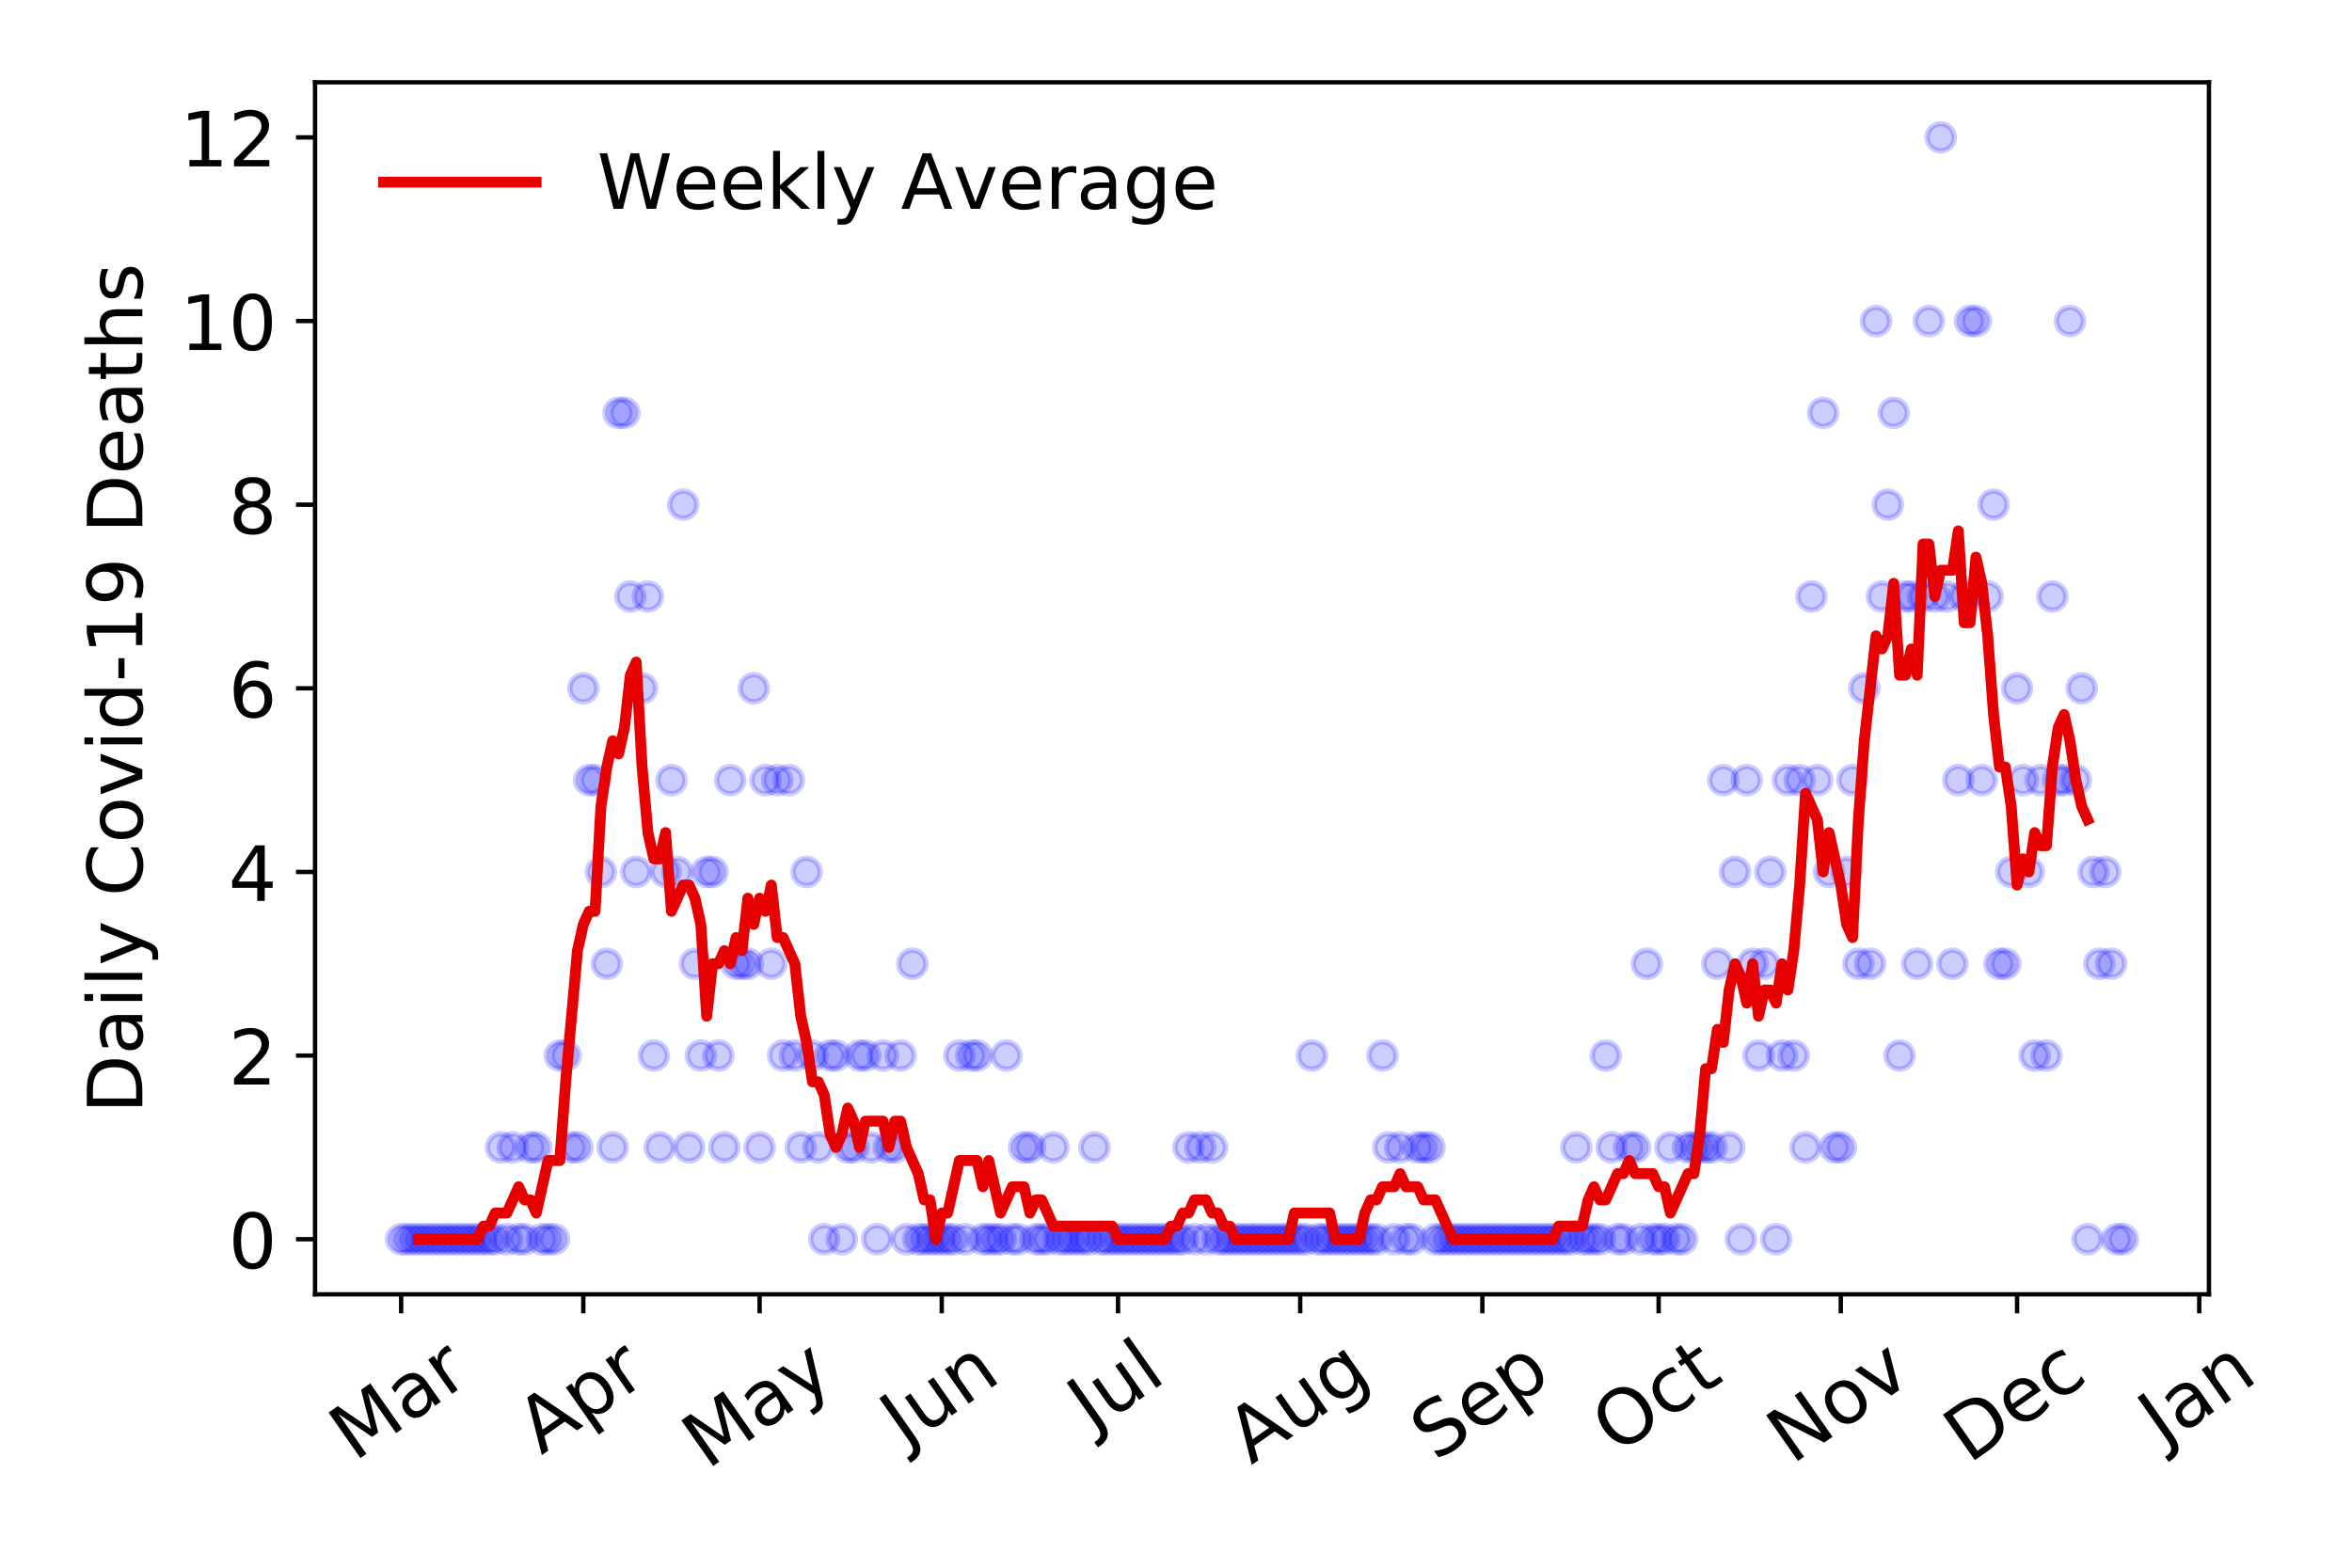 <?xml version="1.0" encoding="utf-8" standalone="no"?>
<!DOCTYPE svg PUBLIC "-//W3C//DTD SVG 1.1//EN"
  "http://www.w3.org/Graphics/SVG/1.1/DTD/svg11.dtd">
<!-- Created with matplotlib (https://matplotlib.org/) -->
<svg height="288pt" version="1.1" viewBox="0 0 432 288" width="432pt" xmlns="http://www.w3.org/2000/svg" xmlns:xlink="http://www.w3.org/1999/xlink">
 <defs>
  <style type="text/css">
*{stroke-linecap:butt;stroke-linejoin:round;}
  </style>
 </defs>
 <g id="figure_1">
  <g id="patch_1">
   <path d="M 0 288 
L 432 288 
L 432 0 
L 0 0 
z
" style="fill:#ffffff;"/>
  </g>
  <g id="axes_1">
   <g id="patch_2">
    <path d="M 57.87 237.778 
L 405.722 237.778 
L 405.722 15.12 
L 57.87 15.12 
z
" style="fill:#ffffff;"/>
   </g>
   <g id="matplotlib.axis_1">
    <g id="xtick_1">
     <g id="line2d_1">
      <defs>
       <path d="M 0 0 
L 0 3.5 
" id="m6039483ab3" style="stroke:#000000;stroke-width:0.8;"/>
      </defs>
      <g>
       <use style="stroke:#000000;stroke-width:0.8;" x="73.681" xlink:href="#m6039483ab3" y="237.778"/>
      </g>
     </g>
     <g id="text_1">
      <!-- Mar -->
      <defs>
       <path d="M 9.812 72.906 
L 24.516 72.906 
L 43.109 23.297 
L 61.812 72.906 
L 76.516 72.906 
L 76.516 0 
L 66.891 0 
L 66.891 64.016 
L 48.094 14.016 
L 38.188 14.016 
L 19.391 64.016 
L 19.391 0 
L 9.812 0 
z
" id="DejaVuSans-77"/>
       <path d="M 34.281 27.484 
Q 23.391 27.484 19.188 25 
Q 14.984 22.516 14.984 16.5 
Q 14.984 11.719 18.141 8.906 
Q 21.297 6.109 26.703 6.109 
Q 34.188 6.109 38.703 11.406 
Q 43.219 16.703 43.219 25.484 
L 43.219 27.484 
z
M 52.203 31.203 
L 52.203 0 
L 43.219 0 
L 43.219 8.297 
Q 40.141 3.328 35.547 0.953 
Q 30.953 -1.422 24.312 -1.422 
Q 15.922 -1.422 10.953 3.297 
Q 6 8.016 6 15.922 
Q 6 25.141 12.172 29.828 
Q 18.359 34.516 30.609 34.516 
L 43.219 34.516 
L 43.219 35.406 
Q 43.219 41.609 39.141 45 
Q 35.062 48.391 27.688 48.391 
Q 23 48.391 18.547 47.266 
Q 14.109 46.141 10.016 43.891 
L 10.016 52.203 
Q 14.938 54.109 19.578 55.047 
Q 24.219 56 28.609 56 
Q 40.484 56 46.344 49.844 
Q 52.203 43.703 52.203 31.203 
z
" id="DejaVuSans-97"/>
       <path d="M 41.109 46.297 
Q 39.594 47.172 37.812 47.578 
Q 36.031 48 33.891 48 
Q 26.266 48 22.188 43.047 
Q 18.109 38.094 18.109 28.812 
L 18.109 0 
L 9.078 0 
L 9.078 54.688 
L 18.109 54.688 
L 18.109 46.188 
Q 20.953 51.172 25.484 53.578 
Q 30.031 56 36.531 56 
Q 37.453 56 38.578 55.875 
Q 39.703 55.766 41.062 55.516 
z
" id="DejaVuSans-114"/>
      </defs>
      <g transform="translate(65.079 268.643)rotate(-35)scale(0.14 -0.14)">
       <use xlink:href="#DejaVuSans-77"/>
       <use x="86.279" xlink:href="#DejaVuSans-97"/>
       <use x="147.559" xlink:href="#DejaVuSans-114"/>
      </g>
     </g>
    </g>
    <g id="xtick_2">
     <g id="line2d_2">
      <g>
       <use style="stroke:#000000;stroke-width:0.8;" x="107.139" xlink:href="#m6039483ab3" y="237.778"/>
      </g>
     </g>
     <g id="text_2">
      <!-- Apr -->
      <defs>
       <path d="M 34.188 63.188 
L 20.797 26.906 
L 47.609 26.906 
z
M 28.609 72.906 
L 39.797 72.906 
L 67.578 0 
L 57.328 0 
L 50.688 18.703 
L 17.828 18.703 
L 11.188 0 
L 0.781 0 
z
" id="DejaVuSans-65"/>
       <path d="M 18.109 8.203 
L 18.109 -20.797 
L 9.078 -20.797 
L 9.078 54.688 
L 18.109 54.688 
L 18.109 46.391 
Q 20.953 51.266 25.266 53.625 
Q 29.594 56 35.594 56 
Q 45.562 56 51.781 48.094 
Q 58.016 40.188 58.016 27.297 
Q 58.016 14.406 51.781 6.484 
Q 45.562 -1.422 35.594 -1.422 
Q 29.594 -1.422 25.266 0.953 
Q 20.953 3.328 18.109 8.203 
z
M 48.688 27.297 
Q 48.688 37.203 44.609 42.844 
Q 40.531 48.484 33.406 48.484 
Q 26.266 48.484 22.188 42.844 
Q 18.109 37.203 18.109 27.297 
Q 18.109 17.391 22.188 11.75 
Q 26.266 6.109 33.406 6.109 
Q 40.531 6.109 44.609 11.75 
Q 48.688 17.391 48.688 27.297 
z
" id="DejaVuSans-112"/>
      </defs>
      <g transform="translate(99.435 267.384)rotate(-35)scale(0.14 -0.14)">
       <use xlink:href="#DejaVuSans-65"/>
       <use x="68.408" xlink:href="#DejaVuSans-112"/>
       <use x="131.885" xlink:href="#DejaVuSans-114"/>
      </g>
     </g>
    </g>
    <g id="xtick_3">
     <g id="line2d_3">
      <g>
       <use style="stroke:#000000;stroke-width:0.8;" x="139.518" xlink:href="#m6039483ab3" y="237.778"/>
      </g>
     </g>
     <g id="text_3">
      <!-- May -->
      <defs>
       <path d="M 32.172 -5.078 
Q 28.375 -14.844 24.75 -17.812 
Q 21.141 -20.797 15.094 -20.797 
L 7.906 -20.797 
L 7.906 -13.281 
L 13.188 -13.281 
Q 16.891 -13.281 18.938 -11.516 
Q 21 -9.766 23.484 -3.219 
L 25.094 0.875 
L 2.984 54.688 
L 12.5 54.688 
L 29.594 11.922 
L 46.688 54.688 
L 56.203 54.688 
z
" id="DejaVuSans-121"/>
      </defs>
      <g transform="translate(129.878 270.094)rotate(-35)scale(0.14 -0.14)">
       <use xlink:href="#DejaVuSans-77"/>
       <use x="86.279" xlink:href="#DejaVuSans-97"/>
       <use x="147.559" xlink:href="#DejaVuSans-121"/>
      </g>
     </g>
    </g>
    <g id="xtick_4">
     <g id="line2d_4">
      <g>
       <use style="stroke:#000000;stroke-width:0.8;" x="172.975" xlink:href="#m6039483ab3" y="237.778"/>
      </g>
     </g>
     <g id="text_4">
      <!-- Jun -->
      <defs>
       <path d="M 9.812 72.906 
L 19.672 72.906 
L 19.672 5.078 
Q 19.672 -8.109 14.672 -14.062 
Q 9.672 -20.016 -1.422 -20.016 
L -5.172 -20.016 
L -5.172 -11.719 
L -2.094 -11.719 
Q 4.438 -11.719 7.125 -8.047 
Q 9.812 -4.391 9.812 5.078 
z
" id="DejaVuSans-74"/>
       <path d="M 8.5 21.578 
L 8.5 54.688 
L 17.484 54.688 
L 17.484 21.922 
Q 17.484 14.156 20.5 10.266 
Q 23.531 6.391 29.594 6.391 
Q 36.859 6.391 41.078 11.031 
Q 45.312 15.672 45.312 23.688 
L 45.312 54.688 
L 54.297 54.688 
L 54.297 0 
L 45.312 0 
L 45.312 8.406 
Q 42.047 3.422 37.719 1 
Q 33.406 -1.422 27.688 -1.422 
Q 18.266 -1.422 13.375 4.438 
Q 8.5 10.297 8.5 21.578 
z
M 31.109 56 
z
" id="DejaVuSans-117"/>
       <path d="M 54.891 33.016 
L 54.891 0 
L 45.906 0 
L 45.906 32.719 
Q 45.906 40.484 42.875 44.328 
Q 39.844 48.188 33.797 48.188 
Q 26.516 48.188 22.312 43.547 
Q 18.109 38.922 18.109 30.906 
L 18.109 0 
L 9.078 0 
L 9.078 54.688 
L 18.109 54.688 
L 18.109 46.188 
Q 21.344 51.125 25.703 53.562 
Q 30.078 56 35.797 56 
Q 45.219 56 50.047 50.172 
Q 54.891 44.344 54.891 33.016 
z
" id="DejaVuSans-110"/>
      </defs>
      <g transform="translate(166.232 266.039)rotate(-35)scale(0.14 -0.14)">
       <use xlink:href="#DejaVuSans-74"/>
       <use x="29.492" xlink:href="#DejaVuSans-117"/>
       <use x="92.871" xlink:href="#DejaVuSans-110"/>
      </g>
     </g>
    </g>
    <g id="xtick_5">
     <g id="line2d_5">
      <g>
       <use style="stroke:#000000;stroke-width:0.8;" x="205.354" xlink:href="#m6039483ab3" y="237.778"/>
      </g>
     </g>
     <g id="text_5">
      <!-- Jul -->
      <defs>
       <path d="M 9.422 75.984 
L 18.406 75.984 
L 18.406 0 
L 9.422 0 
z
" id="DejaVuSans-108"/>
      </defs>
      <g transform="translate(200.651 263.181)rotate(-35)scale(0.14 -0.14)">
       <use xlink:href="#DejaVuSans-74"/>
       <use x="29.492" xlink:href="#DejaVuSans-117"/>
       <use x="92.871" xlink:href="#DejaVuSans-108"/>
      </g>
     </g>
    </g>
    <g id="xtick_6">
     <g id="line2d_6">
      <g>
       <use style="stroke:#000000;stroke-width:0.8;" x="238.811" xlink:href="#m6039483ab3" y="237.778"/>
      </g>
     </g>
     <g id="text_6">
      <!-- Aug -->
      <defs>
       <path d="M 45.406 27.984 
Q 45.406 37.75 41.375 43.109 
Q 37.359 48.484 30.078 48.484 
Q 22.859 48.484 18.828 43.109 
Q 14.797 37.75 14.797 27.984 
Q 14.797 18.266 18.828 12.891 
Q 22.859 7.516 30.078 7.516 
Q 37.359 7.516 41.375 12.891 
Q 45.406 18.266 45.406 27.984 
z
M 54.391 6.781 
Q 54.391 -7.172 48.188 -13.984 
Q 42 -20.797 29.203 -20.797 
Q 24.469 -20.797 20.266 -20.094 
Q 16.062 -19.391 12.109 -17.922 
L 12.109 -9.188 
Q 16.062 -11.328 19.922 -12.344 
Q 23.781 -13.375 27.781 -13.375 
Q 36.625 -13.375 41.016 -8.766 
Q 45.406 -4.156 45.406 5.172 
L 45.406 9.625 
Q 42.625 4.781 38.281 2.391 
Q 33.938 0 27.875 0 
Q 17.828 0 11.672 7.656 
Q 5.516 15.328 5.516 27.984 
Q 5.516 40.672 11.672 48.328 
Q 17.828 56 27.875 56 
Q 33.938 56 38.281 53.609 
Q 42.625 51.219 45.406 46.391 
L 45.406 54.688 
L 54.391 54.688 
z
" id="DejaVuSans-103"/>
      </defs>
      <g transform="translate(229.83 269.172)rotate(-35)scale(0.14 -0.14)">
       <use xlink:href="#DejaVuSans-65"/>
       <use x="68.408" xlink:href="#DejaVuSans-117"/>
       <use x="131.787" xlink:href="#DejaVuSans-103"/>
      </g>
     </g>
    </g>
    <g id="xtick_7">
     <g id="line2d_7">
      <g>
       <use style="stroke:#000000;stroke-width:0.8;" x="272.269" xlink:href="#m6039483ab3" y="237.778"/>
      </g>
     </g>
     <g id="text_7">
      <!-- Sep -->
      <defs>
       <path d="M 53.516 70.516 
L 53.516 60.891 
Q 47.906 63.578 42.922 64.891 
Q 37.938 66.219 33.297 66.219 
Q 25.25 66.219 20.875 63.094 
Q 16.5 59.969 16.5 54.203 
Q 16.5 49.359 19.406 46.891 
Q 22.312 44.438 30.422 42.922 
L 36.375 41.703 
Q 47.406 39.594 52.656 34.297 
Q 57.906 29 57.906 20.125 
Q 57.906 9.516 50.797 4.047 
Q 43.703 -1.422 29.984 -1.422 
Q 24.812 -1.422 18.969 -0.25 
Q 13.141 0.922 6.891 3.219 
L 6.891 13.375 
Q 12.891 10.016 18.656 8.297 
Q 24.422 6.594 29.984 6.594 
Q 38.422 6.594 43.016 9.906 
Q 47.609 13.234 47.609 19.391 
Q 47.609 24.75 44.312 27.781 
Q 41.016 30.812 33.5 32.328 
L 27.484 33.5 
Q 16.453 35.688 11.516 40.375 
Q 6.594 45.062 6.594 53.422 
Q 6.594 63.094 13.406 68.656 
Q 20.219 74.219 32.172 74.219 
Q 37.312 74.219 42.625 73.281 
Q 47.953 72.359 53.516 70.516 
z
" id="DejaVuSans-83"/>
       <path d="M 56.203 29.594 
L 56.203 25.203 
L 14.891 25.203 
Q 15.484 15.922 20.484 11.062 
Q 25.484 6.203 34.422 6.203 
Q 39.594 6.203 44.453 7.469 
Q 49.312 8.734 54.109 11.281 
L 54.109 2.781 
Q 49.266 0.734 44.188 -0.344 
Q 39.109 -1.422 33.891 -1.422 
Q 20.797 -1.422 13.156 6.188 
Q 5.516 13.812 5.516 26.812 
Q 5.516 40.234 12.766 48.109 
Q 20.016 56 32.328 56 
Q 43.359 56 49.781 48.891 
Q 56.203 41.797 56.203 29.594 
z
M 47.219 32.234 
Q 47.125 39.594 43.094 43.984 
Q 39.062 48.391 32.422 48.391 
Q 24.906 48.391 20.391 44.141 
Q 15.875 39.891 15.188 32.172 
z
" id="DejaVuSans-101"/>
      </defs>
      <g transform="translate(263.676 268.629)rotate(-35)scale(0.14 -0.14)">
       <use xlink:href="#DejaVuSans-83"/>
       <use x="63.477" xlink:href="#DejaVuSans-101"/>
       <use x="125" xlink:href="#DejaVuSans-112"/>
      </g>
     </g>
    </g>
    <g id="xtick_8">
     <g id="line2d_8">
      <g>
       <use style="stroke:#000000;stroke-width:0.8;" x="304.647" xlink:href="#m6039483ab3" y="237.778"/>
      </g>
     </g>
     <g id="text_8">
      <!-- Oct -->
      <defs>
       <path d="M 39.406 66.219 
Q 28.656 66.219 22.328 58.203 
Q 16.016 50.203 16.016 36.375 
Q 16.016 22.609 22.328 14.594 
Q 28.656 6.594 39.406 6.594 
Q 50.141 6.594 56.422 14.594 
Q 62.703 22.609 62.703 36.375 
Q 62.703 50.203 56.422 58.203 
Q 50.141 66.219 39.406 66.219 
z
M 39.406 74.219 
Q 54.734 74.219 63.906 63.938 
Q 73.094 53.656 73.094 36.375 
Q 73.094 19.141 63.906 8.859 
Q 54.734 -1.422 39.406 -1.422 
Q 24.031 -1.422 14.812 8.828 
Q 5.609 19.094 5.609 36.375 
Q 5.609 53.656 14.812 63.938 
Q 24.031 74.219 39.406 74.219 
z
" id="DejaVuSans-79"/>
       <path d="M 48.781 52.594 
L 48.781 44.188 
Q 44.969 46.297 41.141 47.344 
Q 37.312 48.391 33.406 48.391 
Q 24.656 48.391 19.812 42.844 
Q 14.984 37.312 14.984 27.297 
Q 14.984 17.281 19.812 11.734 
Q 24.656 6.203 33.406 6.203 
Q 37.312 6.203 41.141 7.25 
Q 44.969 8.297 48.781 10.406 
L 48.781 2.094 
Q 45.016 0.344 40.984 -0.531 
Q 36.969 -1.422 32.422 -1.422 
Q 20.062 -1.422 12.781 6.344 
Q 5.516 14.109 5.516 27.297 
Q 5.516 40.672 12.859 48.328 
Q 20.219 56 33.016 56 
Q 37.156 56 41.109 55.141 
Q 45.062 54.297 48.781 52.594 
z
" id="DejaVuSans-99"/>
       <path d="M 18.312 70.219 
L 18.312 54.688 
L 36.812 54.688 
L 36.812 47.703 
L 18.312 47.703 
L 18.312 18.016 
Q 18.312 11.328 20.141 9.422 
Q 21.969 7.516 27.594 7.516 
L 36.812 7.516 
L 36.812 0 
L 27.594 0 
Q 17.188 0 13.234 3.875 
Q 9.281 7.766 9.281 18.016 
L 9.281 47.703 
L 2.688 47.703 
L 2.688 54.688 
L 9.281 54.688 
L 9.281 70.219 
z
" id="DejaVuSans-116"/>
      </defs>
      <g transform="translate(296.949 267.377)rotate(-35)scale(0.14 -0.14)">
       <use xlink:href="#DejaVuSans-79"/>
       <use x="78.711" xlink:href="#DejaVuSans-99"/>
       <use x="133.691" xlink:href="#DejaVuSans-116"/>
      </g>
     </g>
    </g>
    <g id="xtick_9">
     <g id="line2d_9">
      <g>
       <use style="stroke:#000000;stroke-width:0.8;" x="338.105" xlink:href="#m6039483ab3" y="237.778"/>
      </g>
     </g>
     <g id="text_9">
      <!-- Nov -->
      <defs>
       <path d="M 9.812 72.906 
L 23.094 72.906 
L 55.422 11.922 
L 55.422 72.906 
L 64.984 72.906 
L 64.984 0 
L 51.703 0 
L 19.391 60.984 
L 19.391 0 
L 9.812 0 
z
" id="DejaVuSans-78"/>
       <path d="M 30.609 48.391 
Q 23.391 48.391 19.188 42.75 
Q 14.984 37.109 14.984 27.297 
Q 14.984 17.484 19.156 11.844 
Q 23.344 6.203 30.609 6.203 
Q 37.797 6.203 41.984 11.859 
Q 46.188 17.531 46.188 27.297 
Q 46.188 37.016 41.984 42.703 
Q 37.797 48.391 30.609 48.391 
z
M 30.609 56 
Q 42.328 56 49.016 48.375 
Q 55.719 40.766 55.719 27.297 
Q 55.719 13.875 49.016 6.219 
Q 42.328 -1.422 30.609 -1.422 
Q 18.844 -1.422 12.172 6.219 
Q 5.516 13.875 5.516 27.297 
Q 5.516 40.766 12.172 48.375 
Q 18.844 56 30.609 56 
z
" id="DejaVuSans-111"/>
       <path d="M 2.984 54.688 
L 12.5 54.688 
L 29.594 8.797 
L 46.688 54.688 
L 56.203 54.688 
L 35.688 0 
L 23.484 0 
z
" id="DejaVuSans-118"/>
      </defs>
      <g transform="translate(329.129 269.166)rotate(-35)scale(0.14 -0.14)">
       <use xlink:href="#DejaVuSans-78"/>
       <use x="74.805" xlink:href="#DejaVuSans-111"/>
       <use x="135.986" xlink:href="#DejaVuSans-118"/>
      </g>
     </g>
    </g>
    <g id="xtick_10">
     <g id="line2d_10">
      <g>
       <use style="stroke:#000000;stroke-width:0.8;" x="370.483" xlink:href="#m6039483ab3" y="237.778"/>
      </g>
     </g>
     <g id="text_10">
      <!-- Dec -->
      <defs>
       <path d="M 19.672 64.797 
L 19.672 8.109 
L 31.594 8.109 
Q 46.688 8.109 53.688 14.938 
Q 60.688 21.781 60.688 36.531 
Q 60.688 51.172 53.688 57.984 
Q 46.688 64.797 31.594 64.797 
z
M 9.812 72.906 
L 30.078 72.906 
Q 51.266 72.906 61.172 64.094 
Q 71.094 55.281 71.094 36.531 
Q 71.094 17.672 61.125 8.828 
Q 51.172 0 30.078 0 
L 9.812 0 
z
" id="DejaVuSans-68"/>
      </defs>
      <g transform="translate(361.603 269.032)rotate(-35)scale(0.14 -0.14)">
       <use xlink:href="#DejaVuSans-68"/>
       <use x="77.002" xlink:href="#DejaVuSans-101"/>
       <use x="138.525" xlink:href="#DejaVuSans-99"/>
      </g>
     </g>
    </g>
    <g id="xtick_11">
     <g id="line2d_11">
      <g>
       <use style="stroke:#000000;stroke-width:0.8;" x="403.941" xlink:href="#m6039483ab3" y="237.778"/>
      </g>
     </g>
     <g id="text_11">
      <!-- Jan -->
      <g transform="translate(397.317 265.871)rotate(-35)scale(0.14 -0.14)">
       <use xlink:href="#DejaVuSans-74"/>
       <use x="29.492" xlink:href="#DejaVuSans-97"/>
       <use x="90.771" xlink:href="#DejaVuSans-110"/>
      </g>
     </g>
    </g>
   </g>
   <g id="matplotlib.axis_2">
    <g id="ytick_1">
     <g id="line2d_12">
      <defs>
       <path d="M 0 0 
L -3.5 0 
" id="mee564e9ac4" style="stroke:#000000;stroke-width:0.8;"/>
      </defs>
      <g>
       <use style="stroke:#000000;stroke-width:0.8;" x="57.87" xlink:href="#mee564e9ac4" y="227.657"/>
      </g>
     </g>
     <g id="text_12">
      <!-- 0 -->
      <defs>
       <path d="M 31.781 66.406 
Q 24.172 66.406 20.328 58.906 
Q 16.5 51.422 16.5 36.375 
Q 16.5 21.391 20.328 13.891 
Q 24.172 6.391 31.781 6.391 
Q 39.453 6.391 43.281 13.891 
Q 47.125 21.391 47.125 36.375 
Q 47.125 51.422 43.281 58.906 
Q 39.453 66.406 31.781 66.406 
z
M 31.781 74.219 
Q 44.047 74.219 50.516 64.516 
Q 56.984 54.828 56.984 36.375 
Q 56.984 17.969 50.516 8.266 
Q 44.047 -1.422 31.781 -1.422 
Q 19.531 -1.422 13.062 8.266 
Q 6.594 17.969 6.594 36.375 
Q 6.594 54.828 13.062 64.516 
Q 19.531 74.219 31.781 74.219 
z
" id="DejaVuSans-48"/>
      </defs>
      <g transform="translate(41.962 232.976)scale(0.14 -0.14)">
       <use xlink:href="#DejaVuSans-48"/>
      </g>
     </g>
    </g>
    <g id="ytick_2">
     <g id="line2d_13">
      <g>
       <use style="stroke:#000000;stroke-width:0.8;" x="57.87" xlink:href="#mee564e9ac4" y="193.921"/>
      </g>
     </g>
     <g id="text_13">
      <!-- 2 -->
      <defs>
       <path d="M 19.188 8.297 
L 53.609 8.297 
L 53.609 0 
L 7.328 0 
L 7.328 8.297 
Q 12.938 14.109 22.625 23.891 
Q 32.328 33.688 34.812 36.531 
Q 39.547 41.844 41.422 45.531 
Q 43.312 49.219 43.312 52.781 
Q 43.312 58.594 39.234 62.25 
Q 35.156 65.922 28.609 65.922 
Q 23.969 65.922 18.812 64.312 
Q 13.672 62.703 7.812 59.422 
L 7.812 69.391 
Q 13.766 71.781 18.938 73 
Q 24.125 74.219 28.422 74.219 
Q 39.75 74.219 46.484 68.547 
Q 53.219 62.891 53.219 53.422 
Q 53.219 48.922 51.531 44.891 
Q 49.859 40.875 45.406 35.406 
Q 44.188 33.984 37.641 27.219 
Q 31.109 20.453 19.188 8.297 
z
" id="DejaVuSans-50"/>
      </defs>
      <g transform="translate(41.962 199.24)scale(0.14 -0.14)">
       <use xlink:href="#DejaVuSans-50"/>
      </g>
     </g>
    </g>
    <g id="ytick_3">
     <g id="line2d_14">
      <g>
       <use style="stroke:#000000;stroke-width:0.8;" x="57.87" xlink:href="#mee564e9ac4" y="160.185"/>
      </g>
     </g>
     <g id="text_14">
      <!-- 4 -->
      <defs>
       <path d="M 37.797 64.312 
L 12.891 25.391 
L 37.797 25.391 
z
M 35.203 72.906 
L 47.609 72.906 
L 47.609 25.391 
L 58.016 25.391 
L 58.016 17.188 
L 47.609 17.188 
L 47.609 0 
L 37.797 0 
L 37.797 17.188 
L 4.891 17.188 
L 4.891 26.703 
z
" id="DejaVuSans-52"/>
      </defs>
      <g transform="translate(41.962 165.504)scale(0.14 -0.14)">
       <use xlink:href="#DejaVuSans-52"/>
      </g>
     </g>
    </g>
    <g id="ytick_4">
     <g id="line2d_15">
      <g>
       <use style="stroke:#000000;stroke-width:0.8;" x="57.87" xlink:href="#mee564e9ac4" y="126.449"/>
      </g>
     </g>
     <g id="text_15">
      <!-- 6 -->
      <defs>
       <path d="M 33.016 40.375 
Q 26.375 40.375 22.484 35.828 
Q 18.609 31.297 18.609 23.391 
Q 18.609 15.531 22.484 10.953 
Q 26.375 6.391 33.016 6.391 
Q 39.656 6.391 43.531 10.953 
Q 47.406 15.531 47.406 23.391 
Q 47.406 31.297 43.531 35.828 
Q 39.656 40.375 33.016 40.375 
z
M 52.594 71.297 
L 52.594 62.312 
Q 48.875 64.062 45.094 64.984 
Q 41.312 65.922 37.594 65.922 
Q 27.828 65.922 22.672 59.328 
Q 17.531 52.734 16.797 39.406 
Q 19.672 43.656 24.016 45.922 
Q 28.375 48.188 33.594 48.188 
Q 44.578 48.188 50.953 41.516 
Q 57.328 34.859 57.328 23.391 
Q 57.328 12.156 50.688 5.359 
Q 44.047 -1.422 33.016 -1.422 
Q 20.359 -1.422 13.672 8.266 
Q 6.984 17.969 6.984 36.375 
Q 6.984 53.656 15.188 63.938 
Q 23.391 74.219 37.203 74.219 
Q 40.922 74.219 44.703 73.484 
Q 48.484 72.75 52.594 71.297 
z
" id="DejaVuSans-54"/>
      </defs>
      <g transform="translate(41.962 131.768)scale(0.14 -0.14)">
       <use xlink:href="#DejaVuSans-54"/>
      </g>
     </g>
    </g>
    <g id="ytick_5">
     <g id="line2d_16">
      <g>
       <use style="stroke:#000000;stroke-width:0.8;" x="57.87" xlink:href="#mee564e9ac4" y="92.713"/>
      </g>
     </g>
     <g id="text_16">
      <!-- 8 -->
      <defs>
       <path d="M 31.781 34.625 
Q 24.75 34.625 20.719 30.859 
Q 16.703 27.094 16.703 20.516 
Q 16.703 13.922 20.719 10.156 
Q 24.75 6.391 31.781 6.391 
Q 38.812 6.391 42.859 10.172 
Q 46.922 13.969 46.922 20.516 
Q 46.922 27.094 42.891 30.859 
Q 38.875 34.625 31.781 34.625 
z
M 21.922 38.812 
Q 15.578 40.375 12.031 44.719 
Q 8.5 49.078 8.5 55.328 
Q 8.5 64.062 14.719 69.141 
Q 20.953 74.219 31.781 74.219 
Q 42.672 74.219 48.875 69.141 
Q 55.078 64.062 55.078 55.328 
Q 55.078 49.078 51.531 44.719 
Q 48 40.375 41.703 38.812 
Q 48.828 37.156 52.797 32.312 
Q 56.781 27.484 56.781 20.516 
Q 56.781 9.906 50.312 4.234 
Q 43.844 -1.422 31.781 -1.422 
Q 19.734 -1.422 13.25 4.234 
Q 6.781 9.906 6.781 20.516 
Q 6.781 27.484 10.781 32.312 
Q 14.797 37.156 21.922 38.812 
z
M 18.312 54.391 
Q 18.312 48.734 21.844 45.562 
Q 25.391 42.391 31.781 42.391 
Q 38.141 42.391 41.719 45.562 
Q 45.312 48.734 45.312 54.391 
Q 45.312 60.062 41.719 63.234 
Q 38.141 66.406 31.781 66.406 
Q 25.391 66.406 21.844 63.234 
Q 18.312 60.062 18.312 54.391 
z
" id="DejaVuSans-56"/>
      </defs>
      <g transform="translate(41.962 98.032)scale(0.14 -0.14)">
       <use xlink:href="#DejaVuSans-56"/>
      </g>
     </g>
    </g>
    <g id="ytick_6">
     <g id="line2d_17">
      <g>
       <use style="stroke:#000000;stroke-width:0.8;" x="57.87" xlink:href="#mee564e9ac4" y="58.977"/>
      </g>
     </g>
     <g id="text_17">
      <!-- 10 -->
      <defs>
       <path d="M 12.406 8.297 
L 28.516 8.297 
L 28.516 63.922 
L 10.984 60.406 
L 10.984 69.391 
L 28.422 72.906 
L 38.281 72.906 
L 38.281 8.297 
L 54.391 8.297 
L 54.391 0 
L 12.406 0 
z
" id="DejaVuSans-49"/>
      </defs>
      <g transform="translate(33.055 64.296)scale(0.14 -0.14)">
       <use xlink:href="#DejaVuSans-49"/>
       <use x="63.623" xlink:href="#DejaVuSans-48"/>
      </g>
     </g>
    </g>
    <g id="ytick_7">
     <g id="line2d_18">
      <g>
       <use style="stroke:#000000;stroke-width:0.8;" x="57.87" xlink:href="#mee564e9ac4" y="25.241"/>
      </g>
     </g>
     <g id="text_18">
      <!-- 12 -->
      <g transform="translate(33.055 30.56)scale(0.14 -0.14)">
       <use xlink:href="#DejaVuSans-49"/>
       <use x="63.623" xlink:href="#DejaVuSans-50"/>
      </g>
     </g>
    </g>
    <g id="text_19">
     <!-- Daily Covid-19 Deaths -->
     <defs>
      <path d="M 9.422 54.688 
L 18.406 54.688 
L 18.406 0 
L 9.422 0 
z
M 9.422 75.984 
L 18.406 75.984 
L 18.406 64.594 
L 9.422 64.594 
z
" id="DejaVuSans-105"/>
      <path id="DejaVuSans-32"/>
      <path d="M 64.406 67.281 
L 64.406 56.891 
Q 59.422 61.531 53.781 63.812 
Q 48.141 66.109 41.797 66.109 
Q 29.297 66.109 22.656 58.469 
Q 16.016 50.828 16.016 36.375 
Q 16.016 21.969 22.656 14.328 
Q 29.297 6.688 41.797 6.688 
Q 48.141 6.688 53.781 8.984 
Q 59.422 11.281 64.406 15.922 
L 64.406 5.609 
Q 59.234 2.094 53.438 0.328 
Q 47.656 -1.422 41.219 -1.422 
Q 24.656 -1.422 15.125 8.703 
Q 5.609 18.844 5.609 36.375 
Q 5.609 53.953 15.125 64.078 
Q 24.656 74.219 41.219 74.219 
Q 47.75 74.219 53.531 72.484 
Q 59.328 70.75 64.406 67.281 
z
" id="DejaVuSans-67"/>
      <path d="M 45.406 46.391 
L 45.406 75.984 
L 54.391 75.984 
L 54.391 0 
L 45.406 0 
L 45.406 8.203 
Q 42.578 3.328 38.25 0.953 
Q 33.938 -1.422 27.875 -1.422 
Q 17.969 -1.422 11.734 6.484 
Q 5.516 14.406 5.516 27.297 
Q 5.516 40.188 11.734 48.094 
Q 17.969 56 27.875 56 
Q 33.938 56 38.25 53.625 
Q 42.578 51.266 45.406 46.391 
z
M 14.797 27.297 
Q 14.797 17.391 18.875 11.75 
Q 22.953 6.109 30.078 6.109 
Q 37.203 6.109 41.297 11.75 
Q 45.406 17.391 45.406 27.297 
Q 45.406 37.203 41.297 42.844 
Q 37.203 48.484 30.078 48.484 
Q 22.953 48.484 18.875 42.844 
Q 14.797 37.203 14.797 27.297 
z
" id="DejaVuSans-100"/>
      <path d="M 4.891 31.391 
L 31.203 31.391 
L 31.203 23.391 
L 4.891 23.391 
z
" id="DejaVuSans-45"/>
      <path d="M 10.984 1.516 
L 10.984 10.5 
Q 14.703 8.734 18.5 7.812 
Q 22.312 6.891 25.984 6.891 
Q 35.75 6.891 40.891 13.453 
Q 46.047 20.016 46.781 33.406 
Q 43.953 29.203 39.594 26.953 
Q 35.25 24.703 29.984 24.703 
Q 19.047 24.703 12.672 31.312 
Q 6.297 37.938 6.297 49.422 
Q 6.297 60.641 12.938 67.422 
Q 19.578 74.219 30.609 74.219 
Q 43.266 74.219 49.922 64.516 
Q 56.594 54.828 56.594 36.375 
Q 56.594 19.141 48.406 8.859 
Q 40.234 -1.422 26.422 -1.422 
Q 22.703 -1.422 18.891 -0.688 
Q 15.094 0.047 10.984 1.516 
z
M 30.609 32.422 
Q 37.25 32.422 41.125 36.953 
Q 45.016 41.5 45.016 49.422 
Q 45.016 57.281 41.125 61.844 
Q 37.25 66.406 30.609 66.406 
Q 23.969 66.406 20.094 61.844 
Q 16.219 57.281 16.219 49.422 
Q 16.219 41.5 20.094 36.953 
Q 23.969 32.422 30.609 32.422 
z
" id="DejaVuSans-57"/>
      <path d="M 54.891 33.016 
L 54.891 0 
L 45.906 0 
L 45.906 32.719 
Q 45.906 40.484 42.875 44.328 
Q 39.844 48.188 33.797 48.188 
Q 26.516 48.188 22.312 43.547 
Q 18.109 38.922 18.109 30.906 
L 18.109 0 
L 9.078 0 
L 9.078 75.984 
L 18.109 75.984 
L 18.109 46.188 
Q 21.344 51.125 25.703 53.562 
Q 30.078 56 35.797 56 
Q 45.219 56 50.047 50.172 
Q 54.891 44.344 54.891 33.016 
z
" id="DejaVuSans-104"/>
      <path d="M 44.281 53.078 
L 44.281 44.578 
Q 40.484 46.531 36.375 47.5 
Q 32.281 48.484 27.875 48.484 
Q 21.188 48.484 17.844 46.438 
Q 14.5 44.391 14.5 40.281 
Q 14.5 37.156 16.891 35.375 
Q 19.281 33.594 26.516 31.984 
L 29.594 31.297 
Q 39.156 29.25 43.188 25.516 
Q 47.219 21.781 47.219 15.094 
Q 47.219 7.469 41.188 3.016 
Q 35.156 -1.422 24.609 -1.422 
Q 20.219 -1.422 15.453 -0.562 
Q 10.688 0.297 5.422 2 
L 5.422 11.281 
Q 10.406 8.688 15.234 7.391 
Q 20.062 6.109 24.812 6.109 
Q 31.156 6.109 34.562 8.281 
Q 37.984 10.453 37.984 14.406 
Q 37.984 18.062 35.516 20.016 
Q 33.062 21.969 24.703 23.781 
L 21.578 24.516 
Q 13.234 26.266 9.516 29.906 
Q 5.812 33.547 5.812 39.891 
Q 5.812 47.609 11.281 51.797 
Q 16.75 56 26.812 56 
Q 31.781 56 36.172 55.266 
Q 40.578 54.547 44.281 53.078 
z
" id="DejaVuSans-115"/>
     </defs>
     <g transform="translate(26.143 204.56)rotate(-90)scale(0.14 -0.14)">
      <use xlink:href="#DejaVuSans-68"/>
      <use x="77.002" xlink:href="#DejaVuSans-97"/>
      <use x="138.281" xlink:href="#DejaVuSans-105"/>
      <use x="166.064" xlink:href="#DejaVuSans-108"/>
      <use x="193.848" xlink:href="#DejaVuSans-121"/>
      <use x="253.027" xlink:href="#DejaVuSans-32"/>
      <use x="284.814" xlink:href="#DejaVuSans-67"/>
      <use x="354.639" xlink:href="#DejaVuSans-111"/>
      <use x="415.82" xlink:href="#DejaVuSans-118"/>
      <use x="475" xlink:href="#DejaVuSans-105"/>
      <use x="502.783" xlink:href="#DejaVuSans-100"/>
      <use x="566.26" xlink:href="#DejaVuSans-45"/>
      <use x="602.344" xlink:href="#DejaVuSans-49"/>
      <use x="665.967" xlink:href="#DejaVuSans-57"/>
      <use x="729.59" xlink:href="#DejaVuSans-32"/>
      <use x="761.377" xlink:href="#DejaVuSans-68"/>
      <use x="838.379" xlink:href="#DejaVuSans-101"/>
      <use x="899.902" xlink:href="#DejaVuSans-97"/>
      <use x="961.182" xlink:href="#DejaVuSans-116"/>
      <use x="1000.391" xlink:href="#DejaVuSans-104"/>
      <use x="1063.77" xlink:href="#DejaVuSans-115"/>
     </g>
    </g>
   </g>
   <g id="line2d_19">
    <defs>
     <path d="M 0 2.5 
C 0.663 2.5 1.299 2.237 1.768 1.768 
C 2.237 1.299 2.5 0.663 2.5 0 
C 2.5 -0.663 2.237 -1.299 1.768 -1.768 
C 1.299 -2.237 0.663 -2.5 0 -2.5 
C -0.663 -2.5 -1.299 -2.237 -1.768 -1.768 
C -2.237 -1.299 -2.5 -0.663 -2.5 0 
C -2.5 0.663 -2.237 1.299 -1.768 1.768 
C -1.299 2.237 -0.663 2.5 0 2.5 
z
" id="ma7732f6f05" style="stroke:#0000ff;stroke-opacity:0.2;"/>
    </defs>
    <g clip-path="url(#peca7c61259)">
     <use style="fill:#0000ff;fill-opacity:0.2;stroke:#0000ff;stroke-opacity:0.2;" x="73.681" xlink:href="#ma7732f6f05" y="227.657"/>
     <use style="fill:#0000ff;fill-opacity:0.2;stroke:#0000ff;stroke-opacity:0.2;" x="74.761" xlink:href="#ma7732f6f05" y="227.657"/>
     <use style="fill:#0000ff;fill-opacity:0.2;stroke:#0000ff;stroke-opacity:0.2;" x="75.84" xlink:href="#ma7732f6f05" y="227.657"/>
     <use style="fill:#0000ff;fill-opacity:0.2;stroke:#0000ff;stroke-opacity:0.2;" x="76.919" xlink:href="#ma7732f6f05" y="227.657"/>
     <use style="fill:#0000ff;fill-opacity:0.2;stroke:#0000ff;stroke-opacity:0.2;" x="77.999" xlink:href="#ma7732f6f05" y="227.657"/>
     <use style="fill:#0000ff;fill-opacity:0.2;stroke:#0000ff;stroke-opacity:0.2;" x="79.078" xlink:href="#ma7732f6f05" y="227.657"/>
     <use style="fill:#0000ff;fill-opacity:0.2;stroke:#0000ff;stroke-opacity:0.2;" x="80.157" xlink:href="#ma7732f6f05" y="227.657"/>
     <use style="fill:#0000ff;fill-opacity:0.2;stroke:#0000ff;stroke-opacity:0.2;" x="81.236" xlink:href="#ma7732f6f05" y="227.657"/>
     <use style="fill:#0000ff;fill-opacity:0.2;stroke:#0000ff;stroke-opacity:0.2;" x="82.316" xlink:href="#ma7732f6f05" y="227.657"/>
     <use style="fill:#0000ff;fill-opacity:0.2;stroke:#0000ff;stroke-opacity:0.2;" x="83.395" xlink:href="#ma7732f6f05" y="227.657"/>
     <use style="fill:#0000ff;fill-opacity:0.2;stroke:#0000ff;stroke-opacity:0.2;" x="84.474" xlink:href="#ma7732f6f05" y="227.657"/>
     <use style="fill:#0000ff;fill-opacity:0.2;stroke:#0000ff;stroke-opacity:0.2;" x="85.554" xlink:href="#ma7732f6f05" y="227.657"/>
     <use style="fill:#0000ff;fill-opacity:0.2;stroke:#0000ff;stroke-opacity:0.2;" x="86.633" xlink:href="#ma7732f6f05" y="227.657"/>
     <use style="fill:#0000ff;fill-opacity:0.2;stroke:#0000ff;stroke-opacity:0.2;" x="87.712" xlink:href="#ma7732f6f05" y="227.657"/>
     <use style="fill:#0000ff;fill-opacity:0.2;stroke:#0000ff;stroke-opacity:0.2;" x="88.791" xlink:href="#ma7732f6f05" y="227.657"/>
     <use style="fill:#0000ff;fill-opacity:0.2;stroke:#0000ff;stroke-opacity:0.2;" x="89.871" xlink:href="#ma7732f6f05" y="227.657"/>
     <use style="fill:#0000ff;fill-opacity:0.2;stroke:#0000ff;stroke-opacity:0.2;" x="90.95" xlink:href="#ma7732f6f05" y="227.657"/>
     <use style="fill:#0000ff;fill-opacity:0.2;stroke:#0000ff;stroke-opacity:0.2;" x="92.029" xlink:href="#ma7732f6f05" y="210.789"/>
     <use style="fill:#0000ff;fill-opacity:0.2;stroke:#0000ff;stroke-opacity:0.2;" x="93.108" xlink:href="#ma7732f6f05" y="227.657"/>
     <use style="fill:#0000ff;fill-opacity:0.2;stroke:#0000ff;stroke-opacity:0.2;" x="94.188" xlink:href="#ma7732f6f05" y="210.789"/>
     <use style="fill:#0000ff;fill-opacity:0.2;stroke:#0000ff;stroke-opacity:0.2;" x="95.267" xlink:href="#ma7732f6f05" y="227.657"/>
     <use style="fill:#0000ff;fill-opacity:0.2;stroke:#0000ff;stroke-opacity:0.2;" x="96.346" xlink:href="#ma7732f6f05" y="227.657"/>
     <use style="fill:#0000ff;fill-opacity:0.2;stroke:#0000ff;stroke-opacity:0.2;" x="97.426" xlink:href="#ma7732f6f05" y="210.789"/>
     <use style="fill:#0000ff;fill-opacity:0.2;stroke:#0000ff;stroke-opacity:0.2;" x="98.505" xlink:href="#ma7732f6f05" y="210.789"/>
     <use style="fill:#0000ff;fill-opacity:0.2;stroke:#0000ff;stroke-opacity:0.2;" x="99.584" xlink:href="#ma7732f6f05" y="227.657"/>
     <use style="fill:#0000ff;fill-opacity:0.2;stroke:#0000ff;stroke-opacity:0.2;" x="100.663" xlink:href="#ma7732f6f05" y="227.657"/>
     <use style="fill:#0000ff;fill-opacity:0.2;stroke:#0000ff;stroke-opacity:0.2;" x="101.743" xlink:href="#ma7732f6f05" y="227.657"/>
     <use style="fill:#0000ff;fill-opacity:0.2;stroke:#0000ff;stroke-opacity:0.2;" x="102.822" xlink:href="#ma7732f6f05" y="193.921"/>
     <use style="fill:#0000ff;fill-opacity:0.2;stroke:#0000ff;stroke-opacity:0.2;" x="103.901" xlink:href="#ma7732f6f05" y="193.921"/>
     <use style="fill:#0000ff;fill-opacity:0.2;stroke:#0000ff;stroke-opacity:0.2;" x="104.981" xlink:href="#ma7732f6f05" y="210.789"/>
     <use style="fill:#0000ff;fill-opacity:0.2;stroke:#0000ff;stroke-opacity:0.2;" x="106.06" xlink:href="#ma7732f6f05" y="210.789"/>
     <use style="fill:#0000ff;fill-opacity:0.2;stroke:#0000ff;stroke-opacity:0.2;" x="107.139" xlink:href="#ma7732f6f05" y="126.449"/>
     <use style="fill:#0000ff;fill-opacity:0.2;stroke:#0000ff;stroke-opacity:0.2;" x="108.218" xlink:href="#ma7732f6f05" y="143.317"/>
     <use style="fill:#0000ff;fill-opacity:0.2;stroke:#0000ff;stroke-opacity:0.2;" x="109.298" xlink:href="#ma7732f6f05" y="143.317"/>
     <use style="fill:#0000ff;fill-opacity:0.2;stroke:#0000ff;stroke-opacity:0.2;" x="110.377" xlink:href="#ma7732f6f05" y="160.185"/>
     <use style="fill:#0000ff;fill-opacity:0.2;stroke:#0000ff;stroke-opacity:0.2;" x="111.456" xlink:href="#ma7732f6f05" y="177.053"/>
     <use style="fill:#0000ff;fill-opacity:0.2;stroke:#0000ff;stroke-opacity:0.2;" x="112.536" xlink:href="#ma7732f6f05" y="210.789"/>
     <use style="fill:#0000ff;fill-opacity:0.2;stroke:#0000ff;stroke-opacity:0.2;" x="113.615" xlink:href="#ma7732f6f05" y="75.845"/>
     <use style="fill:#0000ff;fill-opacity:0.2;stroke:#0000ff;stroke-opacity:0.2;" x="114.694" xlink:href="#ma7732f6f05" y="75.845"/>
     <use style="fill:#0000ff;fill-opacity:0.2;stroke:#0000ff;stroke-opacity:0.2;" x="115.773" xlink:href="#ma7732f6f05" y="109.581"/>
     <use style="fill:#0000ff;fill-opacity:0.2;stroke:#0000ff;stroke-opacity:0.2;" x="116.853" xlink:href="#ma7732f6f05" y="160.185"/>
     <use style="fill:#0000ff;fill-opacity:0.2;stroke:#0000ff;stroke-opacity:0.2;" x="117.932" xlink:href="#ma7732f6f05" y="126.449"/>
     <use style="fill:#0000ff;fill-opacity:0.2;stroke:#0000ff;stroke-opacity:0.2;" x="119.011" xlink:href="#ma7732f6f05" y="109.581"/>
     <use style="fill:#0000ff;fill-opacity:0.2;stroke:#0000ff;stroke-opacity:0.2;" x="120.09" xlink:href="#ma7732f6f05" y="193.921"/>
     <use style="fill:#0000ff;fill-opacity:0.2;stroke:#0000ff;stroke-opacity:0.2;" x="121.17" xlink:href="#ma7732f6f05" y="210.789"/>
     <use style="fill:#0000ff;fill-opacity:0.2;stroke:#0000ff;stroke-opacity:0.2;" x="122.249" xlink:href="#ma7732f6f05" y="160.185"/>
     <use style="fill:#0000ff;fill-opacity:0.2;stroke:#0000ff;stroke-opacity:0.2;" x="123.328" xlink:href="#ma7732f6f05" y="143.317"/>
     <use style="fill:#0000ff;fill-opacity:0.2;stroke:#0000ff;stroke-opacity:0.2;" x="124.408" xlink:href="#ma7732f6f05" y="160.185"/>
     <use style="fill:#0000ff;fill-opacity:0.2;stroke:#0000ff;stroke-opacity:0.2;" x="125.487" xlink:href="#ma7732f6f05" y="92.713"/>
     <use style="fill:#0000ff;fill-opacity:0.2;stroke:#0000ff;stroke-opacity:0.2;" x="126.566" xlink:href="#ma7732f6f05" y="210.789"/>
     <use style="fill:#0000ff;fill-opacity:0.2;stroke:#0000ff;stroke-opacity:0.2;" x="127.645" xlink:href="#ma7732f6f05" y="177.053"/>
     <use style="fill:#0000ff;fill-opacity:0.2;stroke:#0000ff;stroke-opacity:0.2;" x="128.725" xlink:href="#ma7732f6f05" y="193.921"/>
     <use style="fill:#0000ff;fill-opacity:0.2;stroke:#0000ff;stroke-opacity:0.2;" x="129.804" xlink:href="#ma7732f6f05" y="160.185"/>
     <use style="fill:#0000ff;fill-opacity:0.2;stroke:#0000ff;stroke-opacity:0.2;" x="130.883" xlink:href="#ma7732f6f05" y="160.185"/>
     <use style="fill:#0000ff;fill-opacity:0.2;stroke:#0000ff;stroke-opacity:0.2;" x="131.963" xlink:href="#ma7732f6f05" y="193.921"/>
     <use style="fill:#0000ff;fill-opacity:0.2;stroke:#0000ff;stroke-opacity:0.2;" x="133.042" xlink:href="#ma7732f6f05" y="210.789"/>
     <use style="fill:#0000ff;fill-opacity:0.2;stroke:#0000ff;stroke-opacity:0.2;" x="134.121" xlink:href="#ma7732f6f05" y="143.317"/>
     <use style="fill:#0000ff;fill-opacity:0.2;stroke:#0000ff;stroke-opacity:0.2;" x="135.2" xlink:href="#ma7732f6f05" y="177.053"/>
     <use style="fill:#0000ff;fill-opacity:0.2;stroke:#0000ff;stroke-opacity:0.2;" x="136.28" xlink:href="#ma7732f6f05" y="177.053"/>
     <use style="fill:#0000ff;fill-opacity:0.2;stroke:#0000ff;stroke-opacity:0.2;" x="137.359" xlink:href="#ma7732f6f05" y="177.053"/>
     <use style="fill:#0000ff;fill-opacity:0.2;stroke:#0000ff;stroke-opacity:0.2;" x="138.438" xlink:href="#ma7732f6f05" y="126.449"/>
     <use style="fill:#0000ff;fill-opacity:0.2;stroke:#0000ff;stroke-opacity:0.2;" x="139.518" xlink:href="#ma7732f6f05" y="210.789"/>
     <use style="fill:#0000ff;fill-opacity:0.2;stroke:#0000ff;stroke-opacity:0.2;" x="140.597" xlink:href="#ma7732f6f05" y="143.317"/>
     <use style="fill:#0000ff;fill-opacity:0.2;stroke:#0000ff;stroke-opacity:0.2;" x="141.676" xlink:href="#ma7732f6f05" y="177.053"/>
     <use style="fill:#0000ff;fill-opacity:0.2;stroke:#0000ff;stroke-opacity:0.2;" x="142.755" xlink:href="#ma7732f6f05" y="143.317"/>
     <use style="fill:#0000ff;fill-opacity:0.2;stroke:#0000ff;stroke-opacity:0.2;" x="143.835" xlink:href="#ma7732f6f05" y="193.921"/>
     <use style="fill:#0000ff;fill-opacity:0.2;stroke:#0000ff;stroke-opacity:0.2;" x="144.914" xlink:href="#ma7732f6f05" y="143.317"/>
     <use style="fill:#0000ff;fill-opacity:0.2;stroke:#0000ff;stroke-opacity:0.2;" x="145.993" xlink:href="#ma7732f6f05" y="193.921"/>
     <use style="fill:#0000ff;fill-opacity:0.2;stroke:#0000ff;stroke-opacity:0.2;" x="147.072" xlink:href="#ma7732f6f05" y="210.789"/>
     <use style="fill:#0000ff;fill-opacity:0.2;stroke:#0000ff;stroke-opacity:0.2;" x="148.152" xlink:href="#ma7732f6f05" y="160.185"/>
     <use style="fill:#0000ff;fill-opacity:0.2;stroke:#0000ff;stroke-opacity:0.2;" x="149.231" xlink:href="#ma7732f6f05" y="193.921"/>
     <use style="fill:#0000ff;fill-opacity:0.2;stroke:#0000ff;stroke-opacity:0.2;" x="150.31" xlink:href="#ma7732f6f05" y="210.789"/>
     <use style="fill:#0000ff;fill-opacity:0.2;stroke:#0000ff;stroke-opacity:0.2;" x="151.39" xlink:href="#ma7732f6f05" y="227.657"/>
     <use style="fill:#0000ff;fill-opacity:0.2;stroke:#0000ff;stroke-opacity:0.2;" x="152.469" xlink:href="#ma7732f6f05" y="193.921"/>
     <use style="fill:#0000ff;fill-opacity:0.2;stroke:#0000ff;stroke-opacity:0.2;" x="153.548" xlink:href="#ma7732f6f05" y="193.921"/>
     <use style="fill:#0000ff;fill-opacity:0.2;stroke:#0000ff;stroke-opacity:0.2;" x="154.627" xlink:href="#ma7732f6f05" y="227.657"/>
     <use style="fill:#0000ff;fill-opacity:0.2;stroke:#0000ff;stroke-opacity:0.2;" x="155.707" xlink:href="#ma7732f6f05" y="210.789"/>
     <use style="fill:#0000ff;fill-opacity:0.2;stroke:#0000ff;stroke-opacity:0.2;" x="156.786" xlink:href="#ma7732f6f05" y="210.789"/>
     <use style="fill:#0000ff;fill-opacity:0.2;stroke:#0000ff;stroke-opacity:0.2;" x="157.865" xlink:href="#ma7732f6f05" y="193.921"/>
     <use style="fill:#0000ff;fill-opacity:0.2;stroke:#0000ff;stroke-opacity:0.2;" x="158.945" xlink:href="#ma7732f6f05" y="193.921"/>
     <use style="fill:#0000ff;fill-opacity:0.2;stroke:#0000ff;stroke-opacity:0.2;" x="160.024" xlink:href="#ma7732f6f05" y="210.789"/>
     <use style="fill:#0000ff;fill-opacity:0.2;stroke:#0000ff;stroke-opacity:0.2;" x="161.103" xlink:href="#ma7732f6f05" y="227.657"/>
     <use style="fill:#0000ff;fill-opacity:0.2;stroke:#0000ff;stroke-opacity:0.2;" x="162.182" xlink:href="#ma7732f6f05" y="193.921"/>
     <use style="fill:#0000ff;fill-opacity:0.2;stroke:#0000ff;stroke-opacity:0.2;" x="163.262" xlink:href="#ma7732f6f05" y="210.789"/>
     <use style="fill:#0000ff;fill-opacity:0.2;stroke:#0000ff;stroke-opacity:0.2;" x="164.341" xlink:href="#ma7732f6f05" y="210.789"/>
     <use style="fill:#0000ff;fill-opacity:0.2;stroke:#0000ff;stroke-opacity:0.2;" x="165.42" xlink:href="#ma7732f6f05" y="193.921"/>
     <use style="fill:#0000ff;fill-opacity:0.2;stroke:#0000ff;stroke-opacity:0.2;" x="166.5" xlink:href="#ma7732f6f05" y="227.657"/>
     <use style="fill:#0000ff;fill-opacity:0.2;stroke:#0000ff;stroke-opacity:0.2;" x="167.579" xlink:href="#ma7732f6f05" y="177.053"/>
     <use style="fill:#0000ff;fill-opacity:0.2;stroke:#0000ff;stroke-opacity:0.2;" x="168.658" xlink:href="#ma7732f6f05" y="227.657"/>
     <use style="fill:#0000ff;fill-opacity:0.2;stroke:#0000ff;stroke-opacity:0.2;" x="169.737" xlink:href="#ma7732f6f05" y="227.657"/>
     <use style="fill:#0000ff;fill-opacity:0.2;stroke:#0000ff;stroke-opacity:0.2;" x="170.817" xlink:href="#ma7732f6f05" y="227.657"/>
     <use style="fill:#0000ff;fill-opacity:0.2;stroke:#0000ff;stroke-opacity:0.2;" x="171.896" xlink:href="#ma7732f6f05" y="227.657"/>
     <use style="fill:#0000ff;fill-opacity:0.2;stroke:#0000ff;stroke-opacity:0.2;" x="172.975" xlink:href="#ma7732f6f05" y="227.657"/>
     <use style="fill:#0000ff;fill-opacity:0.2;stroke:#0000ff;stroke-opacity:0.2;" x="174.054" xlink:href="#ma7732f6f05" y="227.657"/>
     <use style="fill:#0000ff;fill-opacity:0.2;stroke:#0000ff;stroke-opacity:0.2;" x="175.134" xlink:href="#ma7732f6f05" y="227.657"/>
     <use style="fill:#0000ff;fill-opacity:0.2;stroke:#0000ff;stroke-opacity:0.2;" x="176.213" xlink:href="#ma7732f6f05" y="193.921"/>
     <use style="fill:#0000ff;fill-opacity:0.2;stroke:#0000ff;stroke-opacity:0.2;" x="177.292" xlink:href="#ma7732f6f05" y="227.657"/>
     <use style="fill:#0000ff;fill-opacity:0.2;stroke:#0000ff;stroke-opacity:0.2;" x="178.372" xlink:href="#ma7732f6f05" y="193.921"/>
     <use style="fill:#0000ff;fill-opacity:0.2;stroke:#0000ff;stroke-opacity:0.2;" x="179.451" xlink:href="#ma7732f6f05" y="193.921"/>
     <use style="fill:#0000ff;fill-opacity:0.2;stroke:#0000ff;stroke-opacity:0.2;" x="180.53" xlink:href="#ma7732f6f05" y="227.657"/>
     <use style="fill:#0000ff;fill-opacity:0.2;stroke:#0000ff;stroke-opacity:0.2;" x="181.609" xlink:href="#ma7732f6f05" y="227.657"/>
     <use style="fill:#0000ff;fill-opacity:0.2;stroke:#0000ff;stroke-opacity:0.2;" x="182.689" xlink:href="#ma7732f6f05" y="227.657"/>
     <use style="fill:#0000ff;fill-opacity:0.2;stroke:#0000ff;stroke-opacity:0.2;" x="183.768" xlink:href="#ma7732f6f05" y="227.657"/>
     <use style="fill:#0000ff;fill-opacity:0.2;stroke:#0000ff;stroke-opacity:0.2;" x="184.847" xlink:href="#ma7732f6f05" y="193.921"/>
     <use style="fill:#0000ff;fill-opacity:0.2;stroke:#0000ff;stroke-opacity:0.2;" x="185.927" xlink:href="#ma7732f6f05" y="227.657"/>
     <use style="fill:#0000ff;fill-opacity:0.2;stroke:#0000ff;stroke-opacity:0.2;" x="187.006" xlink:href="#ma7732f6f05" y="227.657"/>
     <use style="fill:#0000ff;fill-opacity:0.2;stroke:#0000ff;stroke-opacity:0.2;" x="188.085" xlink:href="#ma7732f6f05" y="210.789"/>
     <use style="fill:#0000ff;fill-opacity:0.2;stroke:#0000ff;stroke-opacity:0.2;" x="189.164" xlink:href="#ma7732f6f05" y="210.789"/>
     <use style="fill:#0000ff;fill-opacity:0.2;stroke:#0000ff;stroke-opacity:0.2;" x="190.244" xlink:href="#ma7732f6f05" y="227.657"/>
     <use style="fill:#0000ff;fill-opacity:0.2;stroke:#0000ff;stroke-opacity:0.2;" x="191.323" xlink:href="#ma7732f6f05" y="227.657"/>
     <use style="fill:#0000ff;fill-opacity:0.2;stroke:#0000ff;stroke-opacity:0.2;" x="192.402" xlink:href="#ma7732f6f05" y="227.657"/>
     <use style="fill:#0000ff;fill-opacity:0.2;stroke:#0000ff;stroke-opacity:0.2;" x="193.482" xlink:href="#ma7732f6f05" y="210.789"/>
     <use style="fill:#0000ff;fill-opacity:0.2;stroke:#0000ff;stroke-opacity:0.2;" x="194.561" xlink:href="#ma7732f6f05" y="227.657"/>
     <use style="fill:#0000ff;fill-opacity:0.2;stroke:#0000ff;stroke-opacity:0.2;" x="195.64" xlink:href="#ma7732f6f05" y="227.657"/>
     <use style="fill:#0000ff;fill-opacity:0.2;stroke:#0000ff;stroke-opacity:0.2;" x="196.719" xlink:href="#ma7732f6f05" y="227.657"/>
     <use style="fill:#0000ff;fill-opacity:0.2;stroke:#0000ff;stroke-opacity:0.2;" x="197.799" xlink:href="#ma7732f6f05" y="227.657"/>
     <use style="fill:#0000ff;fill-opacity:0.2;stroke:#0000ff;stroke-opacity:0.2;" x="198.878" xlink:href="#ma7732f6f05" y="227.657"/>
     <use style="fill:#0000ff;fill-opacity:0.2;stroke:#0000ff;stroke-opacity:0.2;" x="199.957" xlink:href="#ma7732f6f05" y="227.657"/>
     <use style="fill:#0000ff;fill-opacity:0.2;stroke:#0000ff;stroke-opacity:0.2;" x="201.036" xlink:href="#ma7732f6f05" y="210.789"/>
     <use style="fill:#0000ff;fill-opacity:0.2;stroke:#0000ff;stroke-opacity:0.2;" x="202.116" xlink:href="#ma7732f6f05" y="227.657"/>
     <use style="fill:#0000ff;fill-opacity:0.2;stroke:#0000ff;stroke-opacity:0.2;" x="203.195" xlink:href="#ma7732f6f05" y="227.657"/>
     <use style="fill:#0000ff;fill-opacity:0.2;stroke:#0000ff;stroke-opacity:0.2;" x="204.274" xlink:href="#ma7732f6f05" y="227.657"/>
     <use style="fill:#0000ff;fill-opacity:0.2;stroke:#0000ff;stroke-opacity:0.2;" x="205.354" xlink:href="#ma7732f6f05" y="227.657"/>
     <use style="fill:#0000ff;fill-opacity:0.2;stroke:#0000ff;stroke-opacity:0.2;" x="206.433" xlink:href="#ma7732f6f05" y="227.657"/>
     <use style="fill:#0000ff;fill-opacity:0.2;stroke:#0000ff;stroke-opacity:0.2;" x="207.512" xlink:href="#ma7732f6f05" y="227.657"/>
     <use style="fill:#0000ff;fill-opacity:0.2;stroke:#0000ff;stroke-opacity:0.2;" x="208.591" xlink:href="#ma7732f6f05" y="227.657"/>
     <use style="fill:#0000ff;fill-opacity:0.2;stroke:#0000ff;stroke-opacity:0.2;" x="209.671" xlink:href="#ma7732f6f05" y="227.657"/>
     <use style="fill:#0000ff;fill-opacity:0.2;stroke:#0000ff;stroke-opacity:0.2;" x="210.75" xlink:href="#ma7732f6f05" y="227.657"/>
     <use style="fill:#0000ff;fill-opacity:0.2;stroke:#0000ff;stroke-opacity:0.2;" x="211.829" xlink:href="#ma7732f6f05" y="227.657"/>
     <use style="fill:#0000ff;fill-opacity:0.2;stroke:#0000ff;stroke-opacity:0.2;" x="212.909" xlink:href="#ma7732f6f05" y="227.657"/>
     <use style="fill:#0000ff;fill-opacity:0.2;stroke:#0000ff;stroke-opacity:0.2;" x="213.988" xlink:href="#ma7732f6f05" y="227.657"/>
     <use style="fill:#0000ff;fill-opacity:0.2;stroke:#0000ff;stroke-opacity:0.2;" x="215.067" xlink:href="#ma7732f6f05" y="227.657"/>
     <use style="fill:#0000ff;fill-opacity:0.2;stroke:#0000ff;stroke-opacity:0.2;" x="216.146" xlink:href="#ma7732f6f05" y="227.657"/>
     <use style="fill:#0000ff;fill-opacity:0.2;stroke:#0000ff;stroke-opacity:0.2;" x="217.226" xlink:href="#ma7732f6f05" y="227.657"/>
     <use style="fill:#0000ff;fill-opacity:0.2;stroke:#0000ff;stroke-opacity:0.2;" x="218.305" xlink:href="#ma7732f6f05" y="210.789"/>
     <use style="fill:#0000ff;fill-opacity:0.2;stroke:#0000ff;stroke-opacity:0.2;" x="219.384" xlink:href="#ma7732f6f05" y="227.657"/>
     <use style="fill:#0000ff;fill-opacity:0.2;stroke:#0000ff;stroke-opacity:0.2;" x="220.464" xlink:href="#ma7732f6f05" y="210.789"/>
     <use style="fill:#0000ff;fill-opacity:0.2;stroke:#0000ff;stroke-opacity:0.2;" x="221.543" xlink:href="#ma7732f6f05" y="227.657"/>
     <use style="fill:#0000ff;fill-opacity:0.2;stroke:#0000ff;stroke-opacity:0.2;" x="222.622" xlink:href="#ma7732f6f05" y="210.789"/>
     <use style="fill:#0000ff;fill-opacity:0.2;stroke:#0000ff;stroke-opacity:0.2;" x="223.701" xlink:href="#ma7732f6f05" y="227.657"/>
     <use style="fill:#0000ff;fill-opacity:0.2;stroke:#0000ff;stroke-opacity:0.2;" x="224.781" xlink:href="#ma7732f6f05" y="227.657"/>
     <use style="fill:#0000ff;fill-opacity:0.2;stroke:#0000ff;stroke-opacity:0.2;" x="225.86" xlink:href="#ma7732f6f05" y="227.657"/>
     <use style="fill:#0000ff;fill-opacity:0.2;stroke:#0000ff;stroke-opacity:0.2;" x="226.939" xlink:href="#ma7732f6f05" y="227.657"/>
     <use style="fill:#0000ff;fill-opacity:0.2;stroke:#0000ff;stroke-opacity:0.2;" x="228.018" xlink:href="#ma7732f6f05" y="227.657"/>
     <use style="fill:#0000ff;fill-opacity:0.2;stroke:#0000ff;stroke-opacity:0.2;" x="229.098" xlink:href="#ma7732f6f05" y="227.657"/>
     <use style="fill:#0000ff;fill-opacity:0.2;stroke:#0000ff;stroke-opacity:0.2;" x="230.177" xlink:href="#ma7732f6f05" y="227.657"/>
     <use style="fill:#0000ff;fill-opacity:0.2;stroke:#0000ff;stroke-opacity:0.2;" x="231.256" xlink:href="#ma7732f6f05" y="227.657"/>
     <use style="fill:#0000ff;fill-opacity:0.2;stroke:#0000ff;stroke-opacity:0.2;" x="232.336" xlink:href="#ma7732f6f05" y="227.657"/>
     <use style="fill:#0000ff;fill-opacity:0.2;stroke:#0000ff;stroke-opacity:0.2;" x="233.415" xlink:href="#ma7732f6f05" y="227.657"/>
     <use style="fill:#0000ff;fill-opacity:0.2;stroke:#0000ff;stroke-opacity:0.2;" x="234.494" xlink:href="#ma7732f6f05" y="227.657"/>
     <use style="fill:#0000ff;fill-opacity:0.2;stroke:#0000ff;stroke-opacity:0.2;" x="235.573" xlink:href="#ma7732f6f05" y="227.657"/>
     <use style="fill:#0000ff;fill-opacity:0.2;stroke:#0000ff;stroke-opacity:0.2;" x="236.653" xlink:href="#ma7732f6f05" y="227.657"/>
     <use style="fill:#0000ff;fill-opacity:0.2;stroke:#0000ff;stroke-opacity:0.2;" x="237.732" xlink:href="#ma7732f6f05" y="227.657"/>
     <use style="fill:#0000ff;fill-opacity:0.2;stroke:#0000ff;stroke-opacity:0.2;" x="238.811" xlink:href="#ma7732f6f05" y="227.657"/>
     <use style="fill:#0000ff;fill-opacity:0.2;stroke:#0000ff;stroke-opacity:0.2;" x="239.891" xlink:href="#ma7732f6f05" y="227.657"/>
     <use style="fill:#0000ff;fill-opacity:0.2;stroke:#0000ff;stroke-opacity:0.2;" x="240.97" xlink:href="#ma7732f6f05" y="193.921"/>
     <use style="fill:#0000ff;fill-opacity:0.2;stroke:#0000ff;stroke-opacity:0.2;" x="242.049" xlink:href="#ma7732f6f05" y="227.657"/>
     <use style="fill:#0000ff;fill-opacity:0.2;stroke:#0000ff;stroke-opacity:0.2;" x="243.128" xlink:href="#ma7732f6f05" y="227.657"/>
     <use style="fill:#0000ff;fill-opacity:0.2;stroke:#0000ff;stroke-opacity:0.2;" x="244.208" xlink:href="#ma7732f6f05" y="227.657"/>
     <use style="fill:#0000ff;fill-opacity:0.2;stroke:#0000ff;stroke-opacity:0.2;" x="245.287" xlink:href="#ma7732f6f05" y="227.657"/>
     <use style="fill:#0000ff;fill-opacity:0.2;stroke:#0000ff;stroke-opacity:0.2;" x="246.366" xlink:href="#ma7732f6f05" y="227.657"/>
     <use style="fill:#0000ff;fill-opacity:0.2;stroke:#0000ff;stroke-opacity:0.2;" x="247.445" xlink:href="#ma7732f6f05" y="227.657"/>
     <use style="fill:#0000ff;fill-opacity:0.2;stroke:#0000ff;stroke-opacity:0.2;" x="248.525" xlink:href="#ma7732f6f05" y="227.657"/>
     <use style="fill:#0000ff;fill-opacity:0.2;stroke:#0000ff;stroke-opacity:0.2;" x="249.604" xlink:href="#ma7732f6f05" y="227.657"/>
     <use style="fill:#0000ff;fill-opacity:0.2;stroke:#0000ff;stroke-opacity:0.2;" x="250.683" xlink:href="#ma7732f6f05" y="227.657"/>
     <use style="fill:#0000ff;fill-opacity:0.2;stroke:#0000ff;stroke-opacity:0.2;" x="251.763" xlink:href="#ma7732f6f05" y="227.657"/>
     <use style="fill:#0000ff;fill-opacity:0.2;stroke:#0000ff;stroke-opacity:0.2;" x="252.842" xlink:href="#ma7732f6f05" y="227.657"/>
     <use style="fill:#0000ff;fill-opacity:0.2;stroke:#0000ff;stroke-opacity:0.2;" x="253.921" xlink:href="#ma7732f6f05" y="193.921"/>
     <use style="fill:#0000ff;fill-opacity:0.2;stroke:#0000ff;stroke-opacity:0.2;" x="255" xlink:href="#ma7732f6f05" y="210.789"/>
     <use style="fill:#0000ff;fill-opacity:0.2;stroke:#0000ff;stroke-opacity:0.2;" x="256.08" xlink:href="#ma7732f6f05" y="227.657"/>
     <use style="fill:#0000ff;fill-opacity:0.2;stroke:#0000ff;stroke-opacity:0.2;" x="257.159" xlink:href="#ma7732f6f05" y="210.789"/>
     <use style="fill:#0000ff;fill-opacity:0.2;stroke:#0000ff;stroke-opacity:0.2;" x="258.238" xlink:href="#ma7732f6f05" y="227.657"/>
     <use style="fill:#0000ff;fill-opacity:0.2;stroke:#0000ff;stroke-opacity:0.2;" x="259.318" xlink:href="#ma7732f6f05" y="227.657"/>
     <use style="fill:#0000ff;fill-opacity:0.2;stroke:#0000ff;stroke-opacity:0.2;" x="260.397" xlink:href="#ma7732f6f05" y="210.789"/>
     <use style="fill:#0000ff;fill-opacity:0.2;stroke:#0000ff;stroke-opacity:0.2;" x="261.476" xlink:href="#ma7732f6f05" y="210.789"/>
     <use style="fill:#0000ff;fill-opacity:0.2;stroke:#0000ff;stroke-opacity:0.2;" x="262.555" xlink:href="#ma7732f6f05" y="210.789"/>
     <use style="fill:#0000ff;fill-opacity:0.2;stroke:#0000ff;stroke-opacity:0.2;" x="263.635" xlink:href="#ma7732f6f05" y="227.657"/>
     <use style="fill:#0000ff;fill-opacity:0.2;stroke:#0000ff;stroke-opacity:0.2;" x="264.714" xlink:href="#ma7732f6f05" y="227.657"/>
     <use style="fill:#0000ff;fill-opacity:0.2;stroke:#0000ff;stroke-opacity:0.2;" x="265.793" xlink:href="#ma7732f6f05" y="227.657"/>
     <use style="fill:#0000ff;fill-opacity:0.2;stroke:#0000ff;stroke-opacity:0.2;" x="266.873" xlink:href="#ma7732f6f05" y="227.657"/>
     <use style="fill:#0000ff;fill-opacity:0.2;stroke:#0000ff;stroke-opacity:0.2;" x="267.952" xlink:href="#ma7732f6f05" y="227.657"/>
     <use style="fill:#0000ff;fill-opacity:0.2;stroke:#0000ff;stroke-opacity:0.2;" x="269.031" xlink:href="#ma7732f6f05" y="227.657"/>
     <use style="fill:#0000ff;fill-opacity:0.2;stroke:#0000ff;stroke-opacity:0.2;" x="270.11" xlink:href="#ma7732f6f05" y="227.657"/>
     <use style="fill:#0000ff;fill-opacity:0.2;stroke:#0000ff;stroke-opacity:0.2;" x="271.19" xlink:href="#ma7732f6f05" y="227.657"/>
     <use style="fill:#0000ff;fill-opacity:0.2;stroke:#0000ff;stroke-opacity:0.2;" x="272.269" xlink:href="#ma7732f6f05" y="227.657"/>
     <use style="fill:#0000ff;fill-opacity:0.2;stroke:#0000ff;stroke-opacity:0.2;" x="273.348" xlink:href="#ma7732f6f05" y="227.657"/>
     <use style="fill:#0000ff;fill-opacity:0.2;stroke:#0000ff;stroke-opacity:0.2;" x="274.427" xlink:href="#ma7732f6f05" y="227.657"/>
     <use style="fill:#0000ff;fill-opacity:0.2;stroke:#0000ff;stroke-opacity:0.2;" x="275.507" xlink:href="#ma7732f6f05" y="227.657"/>
     <use style="fill:#0000ff;fill-opacity:0.2;stroke:#0000ff;stroke-opacity:0.2;" x="276.586" xlink:href="#ma7732f6f05" y="227.657"/>
     <use style="fill:#0000ff;fill-opacity:0.2;stroke:#0000ff;stroke-opacity:0.2;" x="277.665" xlink:href="#ma7732f6f05" y="227.657"/>
     <use style="fill:#0000ff;fill-opacity:0.2;stroke:#0000ff;stroke-opacity:0.2;" x="278.745" xlink:href="#ma7732f6f05" y="227.657"/>
     <use style="fill:#0000ff;fill-opacity:0.2;stroke:#0000ff;stroke-opacity:0.2;" x="279.824" xlink:href="#ma7732f6f05" y="227.657"/>
     <use style="fill:#0000ff;fill-opacity:0.2;stroke:#0000ff;stroke-opacity:0.2;" x="280.903" xlink:href="#ma7732f6f05" y="227.657"/>
     <use style="fill:#0000ff;fill-opacity:0.2;stroke:#0000ff;stroke-opacity:0.2;" x="281.982" xlink:href="#ma7732f6f05" y="227.657"/>
     <use style="fill:#0000ff;fill-opacity:0.2;stroke:#0000ff;stroke-opacity:0.2;" x="283.062" xlink:href="#ma7732f6f05" y="227.657"/>
     <use style="fill:#0000ff;fill-opacity:0.2;stroke:#0000ff;stroke-opacity:0.2;" x="284.141" xlink:href="#ma7732f6f05" y="227.657"/>
     <use style="fill:#0000ff;fill-opacity:0.2;stroke:#0000ff;stroke-opacity:0.2;" x="285.22" xlink:href="#ma7732f6f05" y="227.657"/>
     <use style="fill:#0000ff;fill-opacity:0.2;stroke:#0000ff;stroke-opacity:0.2;" x="286.3" xlink:href="#ma7732f6f05" y="227.657"/>
     <use style="fill:#0000ff;fill-opacity:0.2;stroke:#0000ff;stroke-opacity:0.2;" x="287.379" xlink:href="#ma7732f6f05" y="227.657"/>
     <use style="fill:#0000ff;fill-opacity:0.2;stroke:#0000ff;stroke-opacity:0.2;" x="288.458" xlink:href="#ma7732f6f05" y="227.657"/>
     <use style="fill:#0000ff;fill-opacity:0.2;stroke:#0000ff;stroke-opacity:0.2;" x="289.537" xlink:href="#ma7732f6f05" y="210.789"/>
     <use style="fill:#0000ff;fill-opacity:0.2;stroke:#0000ff;stroke-opacity:0.2;" x="290.617" xlink:href="#ma7732f6f05" y="227.657"/>
     <use style="fill:#0000ff;fill-opacity:0.2;stroke:#0000ff;stroke-opacity:0.2;" x="291.696" xlink:href="#ma7732f6f05" y="227.657"/>
     <use style="fill:#0000ff;fill-opacity:0.2;stroke:#0000ff;stroke-opacity:0.2;" x="292.775" xlink:href="#ma7732f6f05" y="227.657"/>
     <use style="fill:#0000ff;fill-opacity:0.2;stroke:#0000ff;stroke-opacity:0.2;" x="293.855" xlink:href="#ma7732f6f05" y="227.657"/>
     <use style="fill:#0000ff;fill-opacity:0.2;stroke:#0000ff;stroke-opacity:0.2;" x="294.934" xlink:href="#ma7732f6f05" y="193.921"/>
     <use style="fill:#0000ff;fill-opacity:0.2;stroke:#0000ff;stroke-opacity:0.2;" x="296.013" xlink:href="#ma7732f6f05" y="210.789"/>
     <use style="fill:#0000ff;fill-opacity:0.2;stroke:#0000ff;stroke-opacity:0.2;" x="297.092" xlink:href="#ma7732f6f05" y="227.657"/>
     <use style="fill:#0000ff;fill-opacity:0.2;stroke:#0000ff;stroke-opacity:0.2;" x="298.172" xlink:href="#ma7732f6f05" y="227.657"/>
     <use style="fill:#0000ff;fill-opacity:0.2;stroke:#0000ff;stroke-opacity:0.2;" x="299.251" xlink:href="#ma7732f6f05" y="210.789"/>
     <use style="fill:#0000ff;fill-opacity:0.2;stroke:#0000ff;stroke-opacity:0.2;" x="300.33" xlink:href="#ma7732f6f05" y="210.789"/>
     <use style="fill:#0000ff;fill-opacity:0.2;stroke:#0000ff;stroke-opacity:0.2;" x="301.409" xlink:href="#ma7732f6f05" y="227.657"/>
     <use style="fill:#0000ff;fill-opacity:0.2;stroke:#0000ff;stroke-opacity:0.2;" x="302.489" xlink:href="#ma7732f6f05" y="177.053"/>
     <use style="fill:#0000ff;fill-opacity:0.2;stroke:#0000ff;stroke-opacity:0.2;" x="303.568" xlink:href="#ma7732f6f05" y="227.657"/>
     <use style="fill:#0000ff;fill-opacity:0.2;stroke:#0000ff;stroke-opacity:0.2;" x="304.647" xlink:href="#ma7732f6f05" y="227.657"/>
     <use style="fill:#0000ff;fill-opacity:0.2;stroke:#0000ff;stroke-opacity:0.2;" x="305.727" xlink:href="#ma7732f6f05" y="227.657"/>
     <use style="fill:#0000ff;fill-opacity:0.2;stroke:#0000ff;stroke-opacity:0.2;" x="306.806" xlink:href="#ma7732f6f05" y="210.789"/>
     <use style="fill:#0000ff;fill-opacity:0.2;stroke:#0000ff;stroke-opacity:0.2;" x="307.885" xlink:href="#ma7732f6f05" y="227.657"/>
     <use style="fill:#0000ff;fill-opacity:0.2;stroke:#0000ff;stroke-opacity:0.2;" x="308.964" xlink:href="#ma7732f6f05" y="227.657"/>
     <use style="fill:#0000ff;fill-opacity:0.2;stroke:#0000ff;stroke-opacity:0.2;" x="310.044" xlink:href="#ma7732f6f05" y="210.789"/>
     <use style="fill:#0000ff;fill-opacity:0.2;stroke:#0000ff;stroke-opacity:0.2;" x="311.123" xlink:href="#ma7732f6f05" y="210.789"/>
     <use style="fill:#0000ff;fill-opacity:0.2;stroke:#0000ff;stroke-opacity:0.2;" x="312.202" xlink:href="#ma7732f6f05" y="210.789"/>
     <use style="fill:#0000ff;fill-opacity:0.2;stroke:#0000ff;stroke-opacity:0.2;" x="313.282" xlink:href="#ma7732f6f05" y="210.789"/>
     <use style="fill:#0000ff;fill-opacity:0.2;stroke:#0000ff;stroke-opacity:0.2;" x="314.361" xlink:href="#ma7732f6f05" y="210.789"/>
     <use style="fill:#0000ff;fill-opacity:0.2;stroke:#0000ff;stroke-opacity:0.2;" x="315.44" xlink:href="#ma7732f6f05" y="177.053"/>
     <use style="fill:#0000ff;fill-opacity:0.2;stroke:#0000ff;stroke-opacity:0.2;" x="316.519" xlink:href="#ma7732f6f05" y="143.317"/>
     <use style="fill:#0000ff;fill-opacity:0.2;stroke:#0000ff;stroke-opacity:0.2;" x="317.599" xlink:href="#ma7732f6f05" y="210.789"/>
     <use style="fill:#0000ff;fill-opacity:0.2;stroke:#0000ff;stroke-opacity:0.2;" x="318.678" xlink:href="#ma7732f6f05" y="160.185"/>
     <use style="fill:#0000ff;fill-opacity:0.2;stroke:#0000ff;stroke-opacity:0.2;" x="319.757" xlink:href="#ma7732f6f05" y="227.657"/>
     <use style="fill:#0000ff;fill-opacity:0.2;stroke:#0000ff;stroke-opacity:0.2;" x="320.837" xlink:href="#ma7732f6f05" y="143.317"/>
     <use style="fill:#0000ff;fill-opacity:0.2;stroke:#0000ff;stroke-opacity:0.2;" x="321.916" xlink:href="#ma7732f6f05" y="177.053"/>
     <use style="fill:#0000ff;fill-opacity:0.2;stroke:#0000ff;stroke-opacity:0.2;" x="322.995" xlink:href="#ma7732f6f05" y="193.921"/>
     <use style="fill:#0000ff;fill-opacity:0.2;stroke:#0000ff;stroke-opacity:0.2;" x="324.074" xlink:href="#ma7732f6f05" y="177.053"/>
     <use style="fill:#0000ff;fill-opacity:0.2;stroke:#0000ff;stroke-opacity:0.2;" x="325.154" xlink:href="#ma7732f6f05" y="160.185"/>
     <use style="fill:#0000ff;fill-opacity:0.2;stroke:#0000ff;stroke-opacity:0.2;" x="326.233" xlink:href="#ma7732f6f05" y="227.657"/>
     <use style="fill:#0000ff;fill-opacity:0.2;stroke:#0000ff;stroke-opacity:0.2;" x="327.312" xlink:href="#ma7732f6f05" y="193.921"/>
     <use style="fill:#0000ff;fill-opacity:0.2;stroke:#0000ff;stroke-opacity:0.2;" x="328.391" xlink:href="#ma7732f6f05" y="143.317"/>
     <use style="fill:#0000ff;fill-opacity:0.2;stroke:#0000ff;stroke-opacity:0.2;" x="329.471" xlink:href="#ma7732f6f05" y="193.921"/>
     <use style="fill:#0000ff;fill-opacity:0.2;stroke:#0000ff;stroke-opacity:0.2;" x="330.55" xlink:href="#ma7732f6f05" y="143.317"/>
     <use style="fill:#0000ff;fill-opacity:0.2;stroke:#0000ff;stroke-opacity:0.2;" x="331.629" xlink:href="#ma7732f6f05" y="210.789"/>
     <use style="fill:#0000ff;fill-opacity:0.2;stroke:#0000ff;stroke-opacity:0.2;" x="332.709" xlink:href="#ma7732f6f05" y="109.581"/>
     <use style="fill:#0000ff;fill-opacity:0.2;stroke:#0000ff;stroke-opacity:0.2;" x="333.788" xlink:href="#ma7732f6f05" y="143.317"/>
     <use style="fill:#0000ff;fill-opacity:0.2;stroke:#0000ff;stroke-opacity:0.2;" x="334.867" xlink:href="#ma7732f6f05" y="75.845"/>
     <use style="fill:#0000ff;fill-opacity:0.2;stroke:#0000ff;stroke-opacity:0.2;" x="335.946" xlink:href="#ma7732f6f05" y="160.185"/>
     <use style="fill:#0000ff;fill-opacity:0.2;stroke:#0000ff;stroke-opacity:0.2;" x="337.026" xlink:href="#ma7732f6f05" y="210.789"/>
     <use style="fill:#0000ff;fill-opacity:0.2;stroke:#0000ff;stroke-opacity:0.2;" x="338.105" xlink:href="#ma7732f6f05" y="210.789"/>
     <use style="fill:#0000ff;fill-opacity:0.2;stroke:#0000ff;stroke-opacity:0.2;" x="339.184" xlink:href="#ma7732f6f05" y="160.185"/>
     <use style="fill:#0000ff;fill-opacity:0.2;stroke:#0000ff;stroke-opacity:0.2;" x="340.264" xlink:href="#ma7732f6f05" y="143.317"/>
     <use style="fill:#0000ff;fill-opacity:0.2;stroke:#0000ff;stroke-opacity:0.2;" x="341.343" xlink:href="#ma7732f6f05" y="177.053"/>
     <use style="fill:#0000ff;fill-opacity:0.2;stroke:#0000ff;stroke-opacity:0.2;" x="342.422" xlink:href="#ma7732f6f05" y="126.449"/>
     <use style="fill:#0000ff;fill-opacity:0.2;stroke:#0000ff;stroke-opacity:0.2;" x="343.501" xlink:href="#ma7732f6f05" y="177.053"/>
     <use style="fill:#0000ff;fill-opacity:0.2;stroke:#0000ff;stroke-opacity:0.2;" x="344.581" xlink:href="#ma7732f6f05" y="58.977"/>
     <use style="fill:#0000ff;fill-opacity:0.2;stroke:#0000ff;stroke-opacity:0.2;" x="345.66" xlink:href="#ma7732f6f05" y="109.581"/>
     <use style="fill:#0000ff;fill-opacity:0.2;stroke:#0000ff;stroke-opacity:0.2;" x="346.739" xlink:href="#ma7732f6f05" y="92.713"/>
     <use style="fill:#0000ff;fill-opacity:0.2;stroke:#0000ff;stroke-opacity:0.2;" x="347.819" xlink:href="#ma7732f6f05" y="75.845"/>
     <use style="fill:#0000ff;fill-opacity:0.2;stroke:#0000ff;stroke-opacity:0.2;" x="348.898" xlink:href="#ma7732f6f05" y="193.921"/>
     <use style="fill:#0000ff;fill-opacity:0.2;stroke:#0000ff;stroke-opacity:0.2;" x="349.977" xlink:href="#ma7732f6f05" y="109.581"/>
     <use style="fill:#0000ff;fill-opacity:0.2;stroke:#0000ff;stroke-opacity:0.2;" x="351.056" xlink:href="#ma7732f6f05" y="109.581"/>
     <use style="fill:#0000ff;fill-opacity:0.2;stroke:#0000ff;stroke-opacity:0.2;" x="352.136" xlink:href="#ma7732f6f05" y="177.053"/>
     <use style="fill:#0000ff;fill-opacity:0.2;stroke:#0000ff;stroke-opacity:0.2;" x="353.215" xlink:href="#ma7732f6f05" y="109.581"/>
     <use style="fill:#0000ff;fill-opacity:0.2;stroke:#0000ff;stroke-opacity:0.2;" x="354.294" xlink:href="#ma7732f6f05" y="58.977"/>
     <use style="fill:#0000ff;fill-opacity:0.2;stroke:#0000ff;stroke-opacity:0.2;" x="355.373" xlink:href="#ma7732f6f05" y="109.581"/>
     <use style="fill:#0000ff;fill-opacity:0.2;stroke:#0000ff;stroke-opacity:0.2;" x="356.453" xlink:href="#ma7732f6f05" y="25.241"/>
     <use style="fill:#0000ff;fill-opacity:0.2;stroke:#0000ff;stroke-opacity:0.2;" x="357.532" xlink:href="#ma7732f6f05" y="109.581"/>
     <use style="fill:#0000ff;fill-opacity:0.2;stroke:#0000ff;stroke-opacity:0.2;" x="358.611" xlink:href="#ma7732f6f05" y="177.053"/>
     <use style="fill:#0000ff;fill-opacity:0.2;stroke:#0000ff;stroke-opacity:0.2;" x="359.691" xlink:href="#ma7732f6f05" y="143.317"/>
     <use style="fill:#0000ff;fill-opacity:0.2;stroke:#0000ff;stroke-opacity:0.2;" x="360.77" xlink:href="#ma7732f6f05" y="109.581"/>
     <use style="fill:#0000ff;fill-opacity:0.2;stroke:#0000ff;stroke-opacity:0.2;" x="361.849" xlink:href="#ma7732f6f05" y="58.977"/>
     <use style="fill:#0000ff;fill-opacity:0.2;stroke:#0000ff;stroke-opacity:0.2;" x="362.928" xlink:href="#ma7732f6f05" y="58.977"/>
     <use style="fill:#0000ff;fill-opacity:0.2;stroke:#0000ff;stroke-opacity:0.2;" x="364.008" xlink:href="#ma7732f6f05" y="143.317"/>
     <use style="fill:#0000ff;fill-opacity:0.2;stroke:#0000ff;stroke-opacity:0.2;" x="365.087" xlink:href="#ma7732f6f05" y="109.581"/>
     <use style="fill:#0000ff;fill-opacity:0.2;stroke:#0000ff;stroke-opacity:0.2;" x="366.166" xlink:href="#ma7732f6f05" y="92.713"/>
     <use style="fill:#0000ff;fill-opacity:0.2;stroke:#0000ff;stroke-opacity:0.2;" x="367.246" xlink:href="#ma7732f6f05" y="177.053"/>
     <use style="fill:#0000ff;fill-opacity:0.2;stroke:#0000ff;stroke-opacity:0.2;" x="368.325" xlink:href="#ma7732f6f05" y="177.053"/>
     <use style="fill:#0000ff;fill-opacity:0.2;stroke:#0000ff;stroke-opacity:0.2;" x="369.404" xlink:href="#ma7732f6f05" y="160.185"/>
     <use style="fill:#0000ff;fill-opacity:0.2;stroke:#0000ff;stroke-opacity:0.2;" x="370.483" xlink:href="#ma7732f6f05" y="126.449"/>
     <use style="fill:#0000ff;fill-opacity:0.2;stroke:#0000ff;stroke-opacity:0.2;" x="371.563" xlink:href="#ma7732f6f05" y="143.317"/>
     <use style="fill:#0000ff;fill-opacity:0.2;stroke:#0000ff;stroke-opacity:0.2;" x="372.642" xlink:href="#ma7732f6f05" y="160.185"/>
     <use style="fill:#0000ff;fill-opacity:0.2;stroke:#0000ff;stroke-opacity:0.2;" x="373.721" xlink:href="#ma7732f6f05" y="193.921"/>
     <use style="fill:#0000ff;fill-opacity:0.2;stroke:#0000ff;stroke-opacity:0.2;" x="374.801" xlink:href="#ma7732f6f05" y="143.317"/>
     <use style="fill:#0000ff;fill-opacity:0.2;stroke:#0000ff;stroke-opacity:0.2;" x="375.88" xlink:href="#ma7732f6f05" y="193.921"/>
     <use style="fill:#0000ff;fill-opacity:0.2;stroke:#0000ff;stroke-opacity:0.2;" x="376.959" xlink:href="#ma7732f6f05" y="109.581"/>
     <use style="fill:#0000ff;fill-opacity:0.2;stroke:#0000ff;stroke-opacity:0.2;" x="378.038" xlink:href="#ma7732f6f05" y="143.317"/>
     <use style="fill:#0000ff;fill-opacity:0.2;stroke:#0000ff;stroke-opacity:0.2;" x="379.118" xlink:href="#ma7732f6f05" y="143.317"/>
     <use style="fill:#0000ff;fill-opacity:0.2;stroke:#0000ff;stroke-opacity:0.2;" x="380.197" xlink:href="#ma7732f6f05" y="58.977"/>
     <use style="fill:#0000ff;fill-opacity:0.2;stroke:#0000ff;stroke-opacity:0.2;" x="381.276" xlink:href="#ma7732f6f05" y="143.317"/>
     <use style="fill:#0000ff;fill-opacity:0.2;stroke:#0000ff;stroke-opacity:0.2;" x="382.355" xlink:href="#ma7732f6f05" y="126.449"/>
     <use style="fill:#0000ff;fill-opacity:0.2;stroke:#0000ff;stroke-opacity:0.2;" x="383.435" xlink:href="#ma7732f6f05" y="227.657"/>
     <use style="fill:#0000ff;fill-opacity:0.2;stroke:#0000ff;stroke-opacity:0.2;" x="384.514" xlink:href="#ma7732f6f05" y="160.185"/>
     <use style="fill:#0000ff;fill-opacity:0.2;stroke:#0000ff;stroke-opacity:0.2;" x="385.593" xlink:href="#ma7732f6f05" y="177.053"/>
     <use style="fill:#0000ff;fill-opacity:0.2;stroke:#0000ff;stroke-opacity:0.2;" x="386.673" xlink:href="#ma7732f6f05" y="160.185"/>
     <use style="fill:#0000ff;fill-opacity:0.2;stroke:#0000ff;stroke-opacity:0.2;" x="387.752" xlink:href="#ma7732f6f05" y="177.053"/>
     <use style="fill:#0000ff;fill-opacity:0.2;stroke:#0000ff;stroke-opacity:0.2;" x="388.831" xlink:href="#ma7732f6f05" y="227.657"/>
     <use style="fill:#0000ff;fill-opacity:0.2;stroke:#0000ff;stroke-opacity:0.2;" x="389.91" xlink:href="#ma7732f6f05" y="227.657"/>
    </g>
   </g>
   <g id="line2d_20">
    <path clip-path="url(#peca7c61259)" d="M 76.919 227.657 
L 87.712 227.657 
L 88.791 225.248 
L 89.871 225.248 
L 90.95 222.838 
L 93.108 222.838 
L 95.267 218.018 
L 96.346 220.428 
L 97.426 220.428 
L 98.505 222.838 
L 100.663 213.199 
L 102.822 213.199 
L 103.901 198.741 
L 106.06 174.643 
L 107.139 169.824 
L 108.218 167.414 
L 109.298 167.414 
L 110.377 148.137 
L 111.456 140.907 
L 112.536 136.088 
L 113.615 138.498 
L 114.694 133.678 
L 115.773 124.039 
L 116.853 121.63 
L 117.932 140.907 
L 119.011 152.956 
L 120.09 157.775 
L 121.17 157.775 
L 122.249 152.956 
L 123.328 167.414 
L 125.487 162.595 
L 126.566 162.595 
L 127.645 165.005 
L 128.725 169.824 
L 129.804 186.692 
L 130.883 177.053 
L 131.963 177.053 
L 133.042 174.643 
L 134.121 177.053 
L 135.2 172.234 
L 136.28 174.643 
L 137.359 165.005 
L 138.438 169.824 
L 139.518 165.005 
L 140.597 167.414 
L 141.676 162.595 
L 142.755 172.234 
L 143.835 172.234 
L 145.993 177.053 
L 147.072 186.692 
L 148.152 191.512 
L 149.231 198.741 
L 150.31 198.741 
L 151.39 201.15 
L 152.469 208.38 
L 153.548 210.789 
L 154.627 208.38 
L 155.707 203.56 
L 156.786 205.97 
L 157.865 210.789 
L 158.945 205.97 
L 162.182 205.97 
L 163.262 210.789 
L 164.341 205.97 
L 165.42 205.97 
L 166.5 210.789 
L 168.658 215.609 
L 169.737 220.428 
L 170.817 220.428 
L 171.896 227.657 
L 172.975 222.838 
L 174.054 222.838 
L 176.213 213.199 
L 179.451 213.199 
L 180.53 218.018 
L 181.609 213.199 
L 183.768 222.838 
L 185.927 218.018 
L 188.085 218.018 
L 189.164 222.838 
L 190.244 220.428 
L 191.323 220.428 
L 193.482 225.248 
L 204.274 225.248 
L 205.354 227.657 
L 213.988 227.657 
L 215.067 225.248 
L 216.146 225.248 
L 217.226 222.838 
L 218.305 222.838 
L 219.384 220.428 
L 221.543 220.428 
L 222.622 222.838 
L 223.701 222.838 
L 224.781 225.248 
L 225.86 225.248 
L 226.939 227.657 
L 236.653 227.657 
L 237.732 222.838 
L 244.208 222.838 
L 245.287 227.657 
L 249.604 227.657 
L 250.683 222.838 
L 251.763 220.428 
L 252.842 220.428 
L 253.921 218.018 
L 256.08 218.018 
L 257.159 215.609 
L 258.238 218.018 
L 260.397 218.018 
L 261.476 220.428 
L 263.635 220.428 
L 266.873 227.657 
L 285.22 227.657 
L 286.3 225.248 
L 290.617 225.248 
L 291.696 220.428 
L 292.775 218.018 
L 293.855 220.428 
L 294.934 220.428 
L 297.092 215.609 
L 298.172 215.609 
L 299.251 213.199 
L 300.33 215.609 
L 303.568 215.609 
L 304.647 218.018 
L 305.727 218.018 
L 306.806 222.838 
L 310.044 215.609 
L 311.123 215.609 
L 312.202 208.38 
L 313.282 196.331 
L 314.361 196.331 
L 315.44 189.102 
L 316.519 191.512 
L 317.599 181.873 
L 318.678 177.053 
L 319.757 179.463 
L 320.837 184.282 
L 321.916 177.053 
L 322.995 186.692 
L 324.074 181.873 
L 325.154 181.873 
L 326.233 184.282 
L 327.312 177.053 
L 328.391 181.873 
L 329.471 174.643 
L 330.55 162.595 
L 331.629 145.727 
L 333.788 150.546 
L 334.867 160.185 
L 335.946 152.956 
L 338.105 162.595 
L 339.184 169.824 
L 340.264 172.234 
L 341.343 150.546 
L 342.422 136.088 
L 344.581 116.81 
L 345.66 119.22 
L 346.739 116.81 
L 347.819 107.171 
L 348.898 124.039 
L 349.977 124.039 
L 351.056 119.22 
L 352.136 124.039 
L 353.215 99.942 
L 354.294 99.942 
L 355.373 109.581 
L 356.453 104.762 
L 358.611 104.762 
L 359.691 97.532 
L 360.77 114.4 
L 361.849 114.4 
L 362.928 102.352 
L 364.008 107.171 
L 365.087 116.81 
L 366.166 131.269 
L 367.246 140.907 
L 368.325 140.907 
L 369.404 148.137 
L 370.483 162.595 
L 371.563 157.775 
L 372.642 160.185 
L 373.721 152.956 
L 374.801 155.366 
L 375.88 155.366 
L 376.959 140.907 
L 378.038 133.678 
L 379.118 131.269 
L 380.197 136.088 
L 381.276 143.317 
L 382.355 148.137 
L 383.435 150.546 
L 383.435 150.546 
" style="fill:none;stroke:#e60000;stroke-linecap:square;stroke-width:2;"/>
   </g>
   <g id="patch_3">
    <path d="M 57.87 237.778 
L 57.87 15.12 
" style="fill:none;stroke:#000000;stroke-linecap:square;stroke-linejoin:miter;stroke-width:0.8;"/>
   </g>
   <g id="patch_4">
    <path d="M 405.722 237.778 
L 405.722 15.12 
" style="fill:none;stroke:#000000;stroke-linecap:square;stroke-linejoin:miter;stroke-width:0.8;"/>
   </g>
   <g id="patch_5">
    <path d="M 57.87 237.778 
L 405.722 237.778 
" style="fill:none;stroke:#000000;stroke-linecap:square;stroke-linejoin:miter;stroke-width:0.8;"/>
   </g>
   <g id="patch_6">
    <path d="M 57.87 15.12 
L 405.722 15.12 
" style="fill:none;stroke:#000000;stroke-linecap:square;stroke-linejoin:miter;stroke-width:0.8;"/>
   </g>
   <g id="legend_1">
    <g id="line2d_21">
     <path d="M 70.47 33.458 
L 98.47 33.458 
" style="fill:none;stroke:#e60000;stroke-linecap:square;stroke-width:2;"/>
    </g>
    <g id="line2d_22"/>
    <g id="text_20">
     <!-- Weekly Average -->
     <defs>
      <path d="M 3.328 72.906 
L 13.281 72.906 
L 28.609 11.281 
L 43.891 72.906 
L 54.984 72.906 
L 70.312 11.281 
L 85.594 72.906 
L 95.609 72.906 
L 77.297 0 
L 64.891 0 
L 49.516 63.281 
L 33.984 0 
L 21.578 0 
z
" id="DejaVuSans-87"/>
      <path d="M 9.078 75.984 
L 18.109 75.984 
L 18.109 31.109 
L 44.922 54.688 
L 56.391 54.688 
L 27.391 29.109 
L 57.625 0 
L 45.906 0 
L 18.109 26.703 
L 18.109 0 
L 9.078 0 
z
" id="DejaVuSans-107"/>
     </defs>
     <g transform="translate(109.67 38.358)scale(0.14 -0.14)">
      <use xlink:href="#DejaVuSans-87"/>
      <use x="98.799" xlink:href="#DejaVuSans-101"/>
      <use x="160.322" xlink:href="#DejaVuSans-101"/>
      <use x="221.846" xlink:href="#DejaVuSans-107"/>
      <use x="279.756" xlink:href="#DejaVuSans-108"/>
      <use x="307.539" xlink:href="#DejaVuSans-121"/>
      <use x="366.719" xlink:href="#DejaVuSans-32"/>
      <use x="398.506" xlink:href="#DejaVuSans-65"/>
      <use x="466.836" xlink:href="#DejaVuSans-118"/>
      <use x="526.016" xlink:href="#DejaVuSans-101"/>
      <use x="587.539" xlink:href="#DejaVuSans-114"/>
      <use x="628.652" xlink:href="#DejaVuSans-97"/>
      <use x="689.932" xlink:href="#DejaVuSans-103"/>
      <use x="753.408" xlink:href="#DejaVuSans-101"/>
     </g>
    </g>
   </g>
  </g>
 </g>
 <defs>
  <clipPath id="peca7c61259">
   <rect height="222.658" width="347.852" x="57.87" y="15.12"/>
  </clipPath>
 </defs>
</svg>
